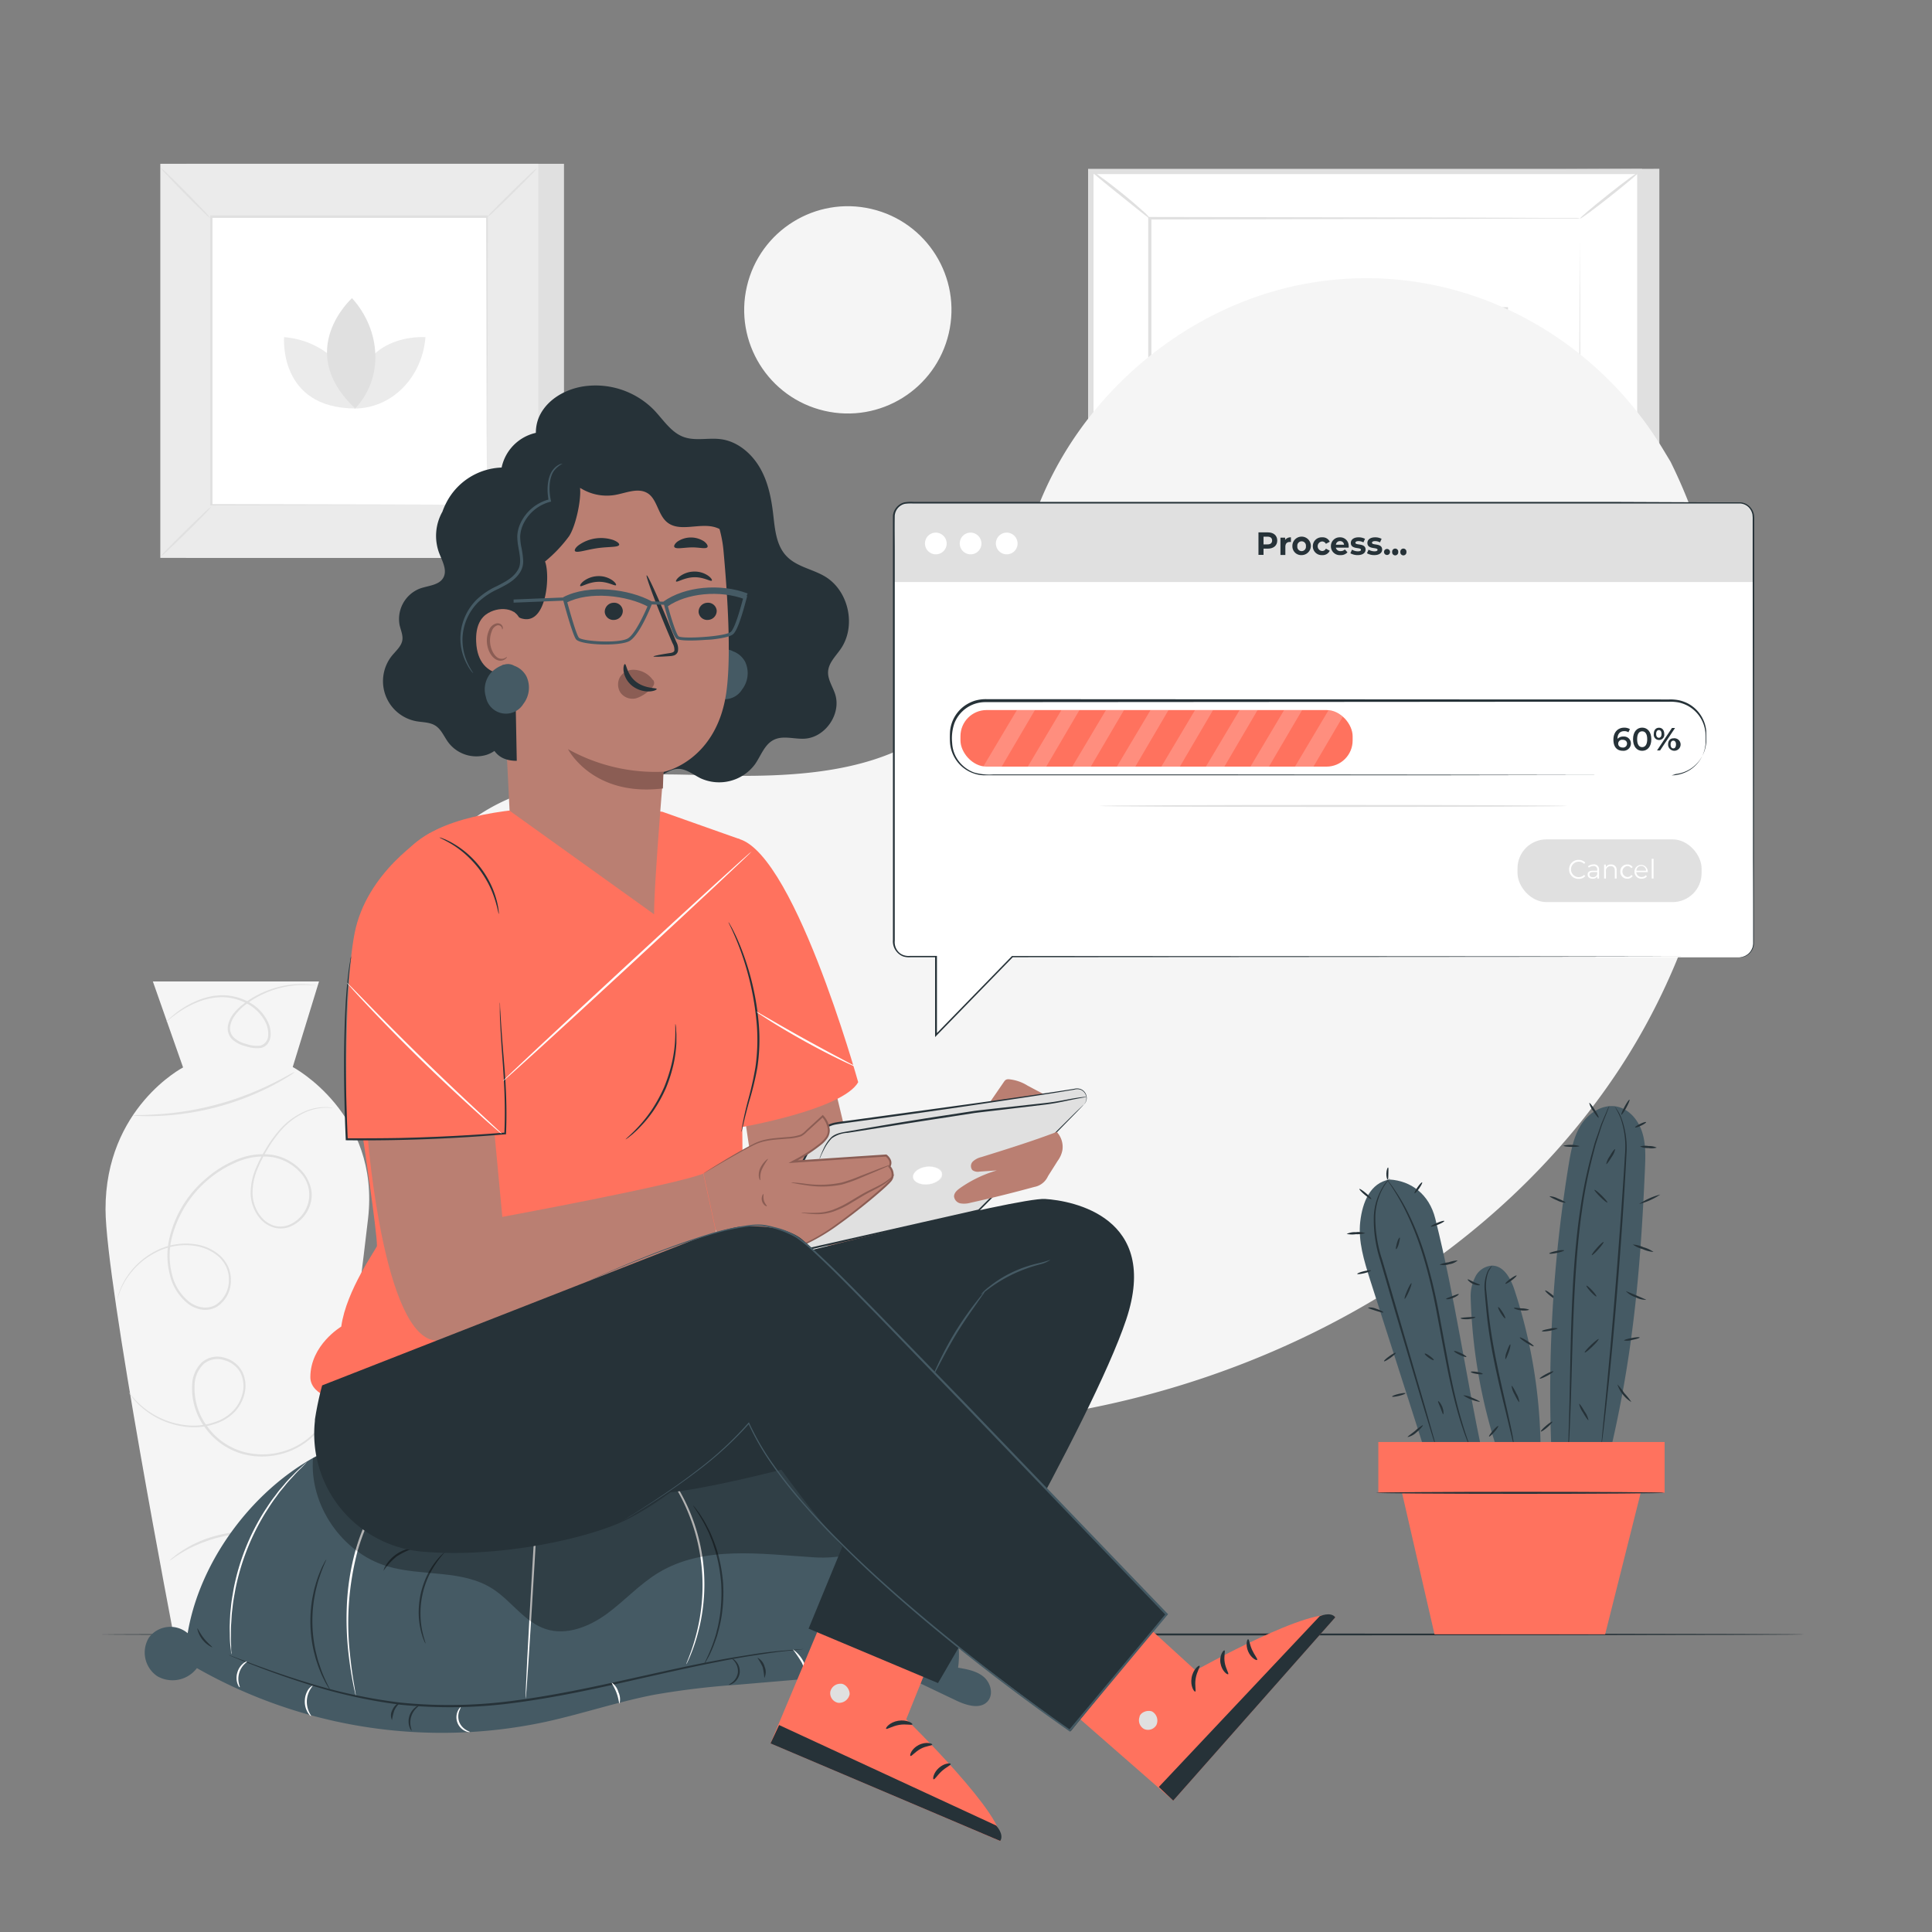 <svg xmlns="http://www.w3.org/2000/svg" viewBox="0 0 500 500"><rect x="0" y="0" width="500" height="500" fill="#808080" stroke="none"/><g id="background-complete"><rect x="48.12" y="42.39" width="97.84" height="101.99" style="fill:#e0e0e0"></rect><rect x="41.49" y="42.39" width="97.84" height="101.99" style="fill:#ebebeb"></rect><rect x="54.64" y="56.1" width="71.53" height="74.57" style="fill:#fff"></rect><path d="M54.64,131.16a13.48,13.48,0,0,1-1.78,2c-1.15,1.2-2.76,2.83-4.56,4.6s-3.45,3.35-4.67,4.48a13.57,13.57,0,0,1-2,1.75,13.62,13.62,0,0,1,1.78-2c1.15-1.2,2.76-2.83,4.57-4.61s3.45-3.36,4.67-4.49A13.16,13.16,0,0,1,54.64,131.16Z" style="fill:#e0e0e0"></path><path d="M126.18,131a14.17,14.17,0,0,1,2,1.79c1.2,1.14,2.83,2.75,4.6,4.55s3.36,3.45,4.49,4.67a12.38,12.38,0,0,1,1.74,2,13.62,13.62,0,0,1-2-1.78c-1.19-1.15-2.83-2.76-4.6-4.56s-3.37-3.46-4.49-4.68A12.62,12.62,0,0,1,126.18,131Z" style="fill:#e0e0e0"></path><path d="M126,56.3a13.27,13.27,0,0,1,1.79-2c1.15-1.2,2.76-2.83,4.56-4.6s3.45-3.36,4.66-4.48a13.57,13.57,0,0,1,2-1.75,12.91,12.91,0,0,1-1.78,2c-1.14,1.2-2.76,2.83-4.56,4.61s-3.46,3.36-4.67,4.49A13.63,13.63,0,0,1,126,56.3Z" style="fill:#e0e0e0"></path><path d="M54.45,56.48a13.27,13.27,0,0,1-2-1.79c-1.2-1.15-2.83-2.75-4.6-4.55s-3.36-3.46-4.48-4.67a13.57,13.57,0,0,1-1.75-2,13.62,13.62,0,0,1,2,1.78c1.2,1.14,2.83,2.76,4.61,4.56s3.36,3.46,4.49,4.67A13.63,13.63,0,0,1,54.45,56.48Z" style="fill:#e0e0e0"></path><path d="M126,130.67s0-.13,0-.36,0-.6,0-1c0-.93,0-2.28,0-4,0-3.53,0-8.67-.06-15.2,0-13-.07-31.67-.12-53.95l.23.23-71.33,0h0l.27-.27c0,27.37,0,53,0,74.57l-.23-.23,51.67.11,14.5.06,3.84,0h1l.34,0H124.7l-3.79,0-14.45.06-51.82.12h-.23v-.23c0-21.6,0-47.2,0-74.57v-.27h.28l71.33,0h.24v.24c0,22.35-.09,41-.11,54.1,0,6.51,0,11.63-.07,15.14,0,1.73,0,3.06,0,4,0,.43,0,.77,0,1S126,130.67,126,130.67Z" style="fill:#e0e0e0"></path><path d="M73.52,87.25S72,105.71,92,105.71C92,95.86,83.86,88.08,73.52,87.25Z" style="fill:#ebebeb"></path><path d="M110.11,87.26s-18.46-1.53-18.46,18.47C101.5,105.73,109.28,97.6,110.11,87.26Z" style="fill:#ebebeb"></path><path d="M91.1,77.16S76,90.7,91.92,105.71C99.32,97.87,98.7,85.58,91.1,77.16Z" style="fill:#e0e0e0"></path><polygon points="429.44 43.68 429.44 142.58 287.39 142.58 282.27 44.37 429.44 43.68" style="fill:#e0e0e0"></polygon><rect x="304.3" y="22.35" width="98" height="142.05" transform="translate(259.93 446.67) rotate(-90)" style="fill:#fff"></rect><path d="M425,143.05H281.6V43.7H425ZM283,141.7h140.7V45.05H283Z" style="fill:#e0e0e0"></path><rect x="297.66" y="56.55" width="111.28" height="73.65" style="fill:#fff"></rect><path d="M408.94,56.55l-.55,0-1.58,0-6.11,0-22.94.09-80.1.16.32-.32c0,22.5,0,47.43,0,73.64h0l-.35-.35,111.28.07-.28.28c.06-22.42.11-40.79.15-53.59,0-6.4.05-11.39.07-14.82,0-1.69,0-3,0-3.89s0-1.35,0-1.35,0,.43,0,1.29,0,2.17,0,3.84c0,3.41,0,8.39.07,14.76,0,12.84.09,31.27.15,53.76v.28h-.28l-111.28.07h-.35v-.35h0c0-26.21,0-51.14,0-73.64v-.33h.32l80.32.15,22.85.09,6.05,0,1.55,0A4.9,4.9,0,0,1,408.94,56.55Z" style="fill:#e0e0e0"></path><path d="M282.27,44.1a11.75,11.75,0,0,1,2.45,1.58c1.45,1,3.43,2.54,5.56,4.25s4,3.32,5.34,4.54a11.54,11.54,0,0,1,2,2.08c-.13.15-3.55-2.67-7.81-6.08S282.15,44.26,282.27,44.1Z" style="fill:#e0e0e0"></path><path d="M424.32,44.37c.12.15-3.22,3-7.47,6.36s-7.79,6-7.91,5.82,3.22-3,7.47-6.37S424.2,44.22,424.32,44.37Z" style="fill:#e0e0e0"></path><path d="M424.21,142.39l-15.84-12.84" style="fill:#fff"></path><path d="M408.37,129.55c.13-.15,3.77,2.6,8.14,6.15s7.82,6.54,7.7,6.69-3.76-2.6-8.14-6.15S408.25,129.7,408.37,129.55Z" style="fill:#e0e0e0"></path><path d="M282.27,142.37c-.12-.15,3.2-3,7.4-6.29s7.71-5.9,7.83-5.75-3.19,3-7.39,6.3S282.39,142.53,282.27,142.37Z" style="fill:#e0e0e0"></path><rect x="342.93" y="56.81" width="24.66" height="70.02" transform="translate(263.44 447.09) rotate(-90)" style="fill:#e0e0e0"></rect><path d="M45.17,424.36S27.35,332,27.31,313c-.06-26.29,20.07-36.75,20.07-36.75L39.56,254h43l-6.8,22.14s22.65,12,19.49,39.27c-5.9,51-15.31,109-15.31,109Z" style="fill:#f5f5f5"></path><path d="M86.19,286.75l-.48,0a12,12,0,0,0-1.4-.06,13.4,13.4,0,0,0-5.22,1.14,18.41,18.41,0,0,0-6.7,5.12,33.12,33.12,0,0,0-3.08,4.33,38.34,38.34,0,0,0-2.7,5.32,15.84,15.84,0,0,0-1.25,6.34,9.9,9.9,0,0,0,2.54,6.34,7,7,0,0,0,3,1.91,6,6,0,0,0,3.66-.1,8.6,8.6,0,0,0,5.15-5.57A8.31,8.31,0,0,0,78,303.77a12.63,12.63,0,0,0-7.38-4.28,16.86,16.86,0,0,0-8.89,1.07A29,29,0,0,0,44.31,321a19.47,19.47,0,0,0,.18,8.7,12.8,12.8,0,0,0,4.24,7,7.21,7.21,0,0,0,3.56,1.63,5.44,5.44,0,0,0,3.67-.72,7.57,7.57,0,0,0,3.28-6.3,7.78,7.78,0,0,0-.69-3.43,8.67,8.67,0,0,0-2-2.7,12,12,0,0,0-5.8-2.7,16.57,16.57,0,0,0-10.84,1.88,19.6,19.6,0,0,0-6.4,5.51,17.88,17.88,0,0,0-2.58,4.7c-.43,1.16-.57,1.8-.61,1.79a12.71,12.71,0,0,1,.49-1.83,17.56,17.56,0,0,1,2.51-4.81,19.57,19.57,0,0,1,6.42-5.67,17,17,0,0,1,11.08-2,12.42,12.42,0,0,1,6,2.77A9.09,9.09,0,0,1,59,327.72a8.24,8.24,0,0,1,.75,3.65,8,8,0,0,1-3.51,6.75,6,6,0,0,1-4,.81,7.75,7.75,0,0,1-3.84-1.74,13.33,13.33,0,0,1-4.45-7.32,19.94,19.94,0,0,1-.2-9A28.64,28.64,0,0,1,53.31,305a28.24,28.24,0,0,1,8.17-5,17.4,17.4,0,0,1,9.22-1.09,13.16,13.16,0,0,1,7.72,4.49,10.16,10.16,0,0,1,2,3.94,7.88,7.88,0,0,1-.11,4.31,9.14,9.14,0,0,1-5.52,5.92,6.48,6.48,0,0,1-4,.09,7.41,7.41,0,0,1-3.27-2.06,10.34,10.34,0,0,1-2.65-6.68,16.31,16.31,0,0,1,1.32-6.51A37.4,37.4,0,0,1,69,297a31.94,31.94,0,0,1,3.15-4.36A18.46,18.46,0,0,1,79,287.57a13.27,13.27,0,0,1,5.31-1.05A8.11,8.11,0,0,1,86.19,286.75Z" style="fill:#e0e0e0"></path><path d="M87.31,356.49a15.75,15.75,0,0,1-.4,4.7A20.4,20.4,0,0,1,85,366.4a20,20,0,0,1-4.51,5.79,18.64,18.64,0,0,1-7.87,4.14,19.2,19.2,0,0,1-10.19-.15,17.84,17.84,0,0,1-9.18-6.47,17.11,17.11,0,0,1-3.52-11.5,8.47,8.47,0,0,1,2.54-5.66,6.17,6.17,0,0,1,5.87-1.16A7.32,7.32,0,0,1,62.71,355a8.33,8.33,0,0,1,.6,5.56,10.37,10.37,0,0,1-2.46,4.71,11.86,11.86,0,0,1-4.13,2.84,17.24,17.24,0,0,1-8.82,1.11,21,21,0,0,1-11.57-5.31,15.47,15.47,0,0,1-3-3.6,2,2,0,0,1,.21.23c.15.19.33.43.56.71a22.22,22.22,0,0,0,2.43,2.48A21.08,21.08,0,0,0,48,368.82a16.83,16.83,0,0,0,8.57-1.15,11.41,11.41,0,0,0,3.93-2.74,9.86,9.86,0,0,0,2.3-4.47,7.73,7.73,0,0,0-.56-5.17A6.79,6.79,0,0,0,58,352a5.54,5.54,0,0,0-5.29,1,7.92,7.92,0,0,0-2.34,5.26,16.59,16.59,0,0,0,3.4,11.08,17.24,17.24,0,0,0,8.85,6.28,18.69,18.69,0,0,0,9.91.2,18.36,18.36,0,0,0,7.71-4,19.53,19.53,0,0,0,4.48-5.62,20.4,20.4,0,0,0,2-5.11,22.8,22.8,0,0,0,.54-3.43c0-.36,0-.66,0-.9A1.61,1.61,0,0,1,87.31,356.49Z" style="fill:#e0e0e0"></path><path d="M79.3,400c-.06.12-1.93-.89-5.19-1.84a25.45,25.45,0,0,0-2.69-.64c-1-.22-2-.33-3.13-.47a37.54,37.54,0,0,0-7.26,0A37.65,37.65,0,0,0,54,398.65c-1.05.39-2.06.73-3,1.16A23.92,23.92,0,0,0,48.51,401c-3,1.64-4.57,3-4.65,2.93a6.38,6.38,0,0,1,1.1-1,12.71,12.71,0,0,1,1.39-1.06,19.58,19.58,0,0,1,1.95-1.25,24.61,24.61,0,0,1,2.48-1.31,29.75,29.75,0,0,1,3-1.22A35.83,35.83,0,0,1,61,396.48a35.62,35.62,0,0,1,7.38,0,30.91,30.91,0,0,1,3.18.54,23.47,23.47,0,0,1,2.71.73,20.33,20.33,0,0,1,2.17.79,13.9,13.9,0,0,1,1.59.72A6.55,6.55,0,0,1,79.3,400Z" style="fill:#e0e0e0"></path><path d="M76.3,277.44a10,10,0,0,1-1.43,1c-.93.62-2.33,1.44-4.09,2.37a70.5,70.5,0,0,1-30,8c-2,.08-3.62.07-4.73,0a8.91,8.91,0,0,1-1.73-.15,10,10,0,0,1,1.73-.09c1.11,0,2.72-.06,4.71-.19a78.15,78.15,0,0,0,29.79-8c1.78-.89,3.2-1.64,4.17-2.19A7.92,7.92,0,0,1,76.3,277.44Z" style="fill:#e0e0e0"></path><path d="M81.71,255c0,.06-1.06-.1-3-.11a25.4,25.4,0,0,0-7.91,1.29,25.85,25.85,0,0,0-5,2.3,23.43,23.43,0,0,0-2.53,1.75A13,13,0,0,0,61,262.52a6.89,6.89,0,0,0-1.42,3,3.4,3.4,0,0,0,1,3.05,7.33,7.33,0,0,0,3.18,1.61,7.93,7.93,0,0,0,3.64.42,2.77,2.77,0,0,0,2-2.61,6.5,6.5,0,0,0-.72-3.46,11,11,0,0,0-4.8-4.82,13.9,13.9,0,0,0-6-1.63,16.61,16.61,0,0,0-5.43.8,25.07,25.07,0,0,0-7.08,3.73c-.77.57-1.34,1-1.73,1.36a2.9,2.9,0,0,1-.62.46,4.32,4.32,0,0,1,.53-.56c.37-.35.92-.84,1.67-1.45a23.68,23.68,0,0,1,7.1-3.95,16.68,16.68,0,0,1,5.57-.9,14.37,14.37,0,0,1,6.28,1.64,11.48,11.48,0,0,1,5.07,5.06,7,7,0,0,1,.79,3.79,4.14,4.14,0,0,1-.67,1.94,3,3,0,0,1-1.75,1.2,8.53,8.53,0,0,1-4-.43A7.77,7.77,0,0,1,60.11,269,4,4,0,0,1,59,265.4a7.37,7.37,0,0,1,1.55-3.23,13.25,13.25,0,0,1,2.43-2.32,23.1,23.1,0,0,1,2.61-1.77,25.11,25.11,0,0,1,5.16-2.27,24.16,24.16,0,0,1,8-1.12,17.2,17.2,0,0,1,2.2.2A2.68,2.68,0,0,1,81.71,255Z" style="fill:#e0e0e0"></path></g><g id="background-simple"><path d="M432.32,119.46l-2.06-3.41c-17.41-28.69-48.89-46-82.07-43.88a86.5,86.5,0,0,0-12.71,1.74c-30.17,6.46-56.43,29.28-67.31,58.5-6.4,17.19-8.19,37-20.34,50.62-15.8,17.75-42.64,18.31-66.23,17.57s-50.45-.1-66.18,17.72c-9.85,11.16-13,27-12.19,42,2.1,39.58,29.68,75,64.76,92.56S244.36,372,282.75,364.3c53.77-10.84,104.91-40.61,135.65-86.59S456.92,169.08,432.32,119.46Z" style="fill:#f5f5f5"></path><circle cx="219.42" cy="80.18" r="26.82" transform="translate(91.49 275.66) rotate(-76.87)" style="fill:#f5f5f5"></circle></g><g id="Floor"><path d="M467,423c0,.14-98.78.26-220.61.26S25.73,423.1,25.73,423s98.76-.26,220.63-.26S467,422.81,467,423Z" style="fill:#263238"></path></g><g id="Plant"><path d="M402.92,336.39c-.09.12-.84-.34-1.68-1s-1.44-1.31-1.35-1.42.84.34,1.68,1S403,336.28,402.92,336.39Z" style="fill:#263238"></path><path d="M425.72,302.32c.14-3.19.23-6.45-.78-9.48s-3.34-5.8-6.46-6.45c-3.56-.74-7.21,1.51-9.2,4.55s-2.69,6.73-3.28,10.32a364.33,364.33,0,0,0-4.46,74.93l14.57,2C422.51,352.08,424.56,329.22,425.72,302.32Z" style="fill:#455a64"></path><path d="M416.46,286.28s0,.08-.07.23-.14.39-.24.66c-.23.62-.56,1.46-1,2.52-.2.55-.47,1.14-.69,1.82s-.45,1.42-.71,2.21-.52,1.64-.81,2.53l-.75,2.89a125.79,125.79,0,0,0-2.82,14.43c-.79,5.48-1.31,11.55-1.71,17.93-.75,12.77-.86,24.36-1.19,32.74-.16,4.19-.3,7.58-.46,9.92-.08,1.14-.14,2-.19,2.7,0,.28,0,.51-.06.7a1.48,1.48,0,0,1,0,.24.68.68,0,0,1,0-.24c0-.19,0-.42,0-.71,0-.66.05-1.56.08-2.7.1-2.34.19-5.73.3-9.92.23-8.38.29-20,1-32.77.4-6.38.94-12.47,1.76-18a120,120,0,0,1,2.93-14.45c.28-1,.54-2,.79-2.89s.59-1.74.86-2.53l.75-2.21c.23-.67.52-1.26.73-1.81l1.07-2.48.29-.64C416.41,286.34,416.45,286.27,416.46,286.28Z" style="fill:#263238"></path><path d="M417.81,286.28a10.56,10.56,0,0,1,1.78,3,22.32,22.32,0,0,1,1.33,9.43c-.39,8-1.11,19.15-2.07,31.4s-2,23.34-2.89,31.34c-.43,4-.8,7.24-1.08,9.48-.13,1.08-.24,1.94-.33,2.57l-.09.67a.79.79,0,0,1-.06.23.75.75,0,0,1,0-.24c0-.18,0-.4.05-.67.06-.63.14-1.5.23-2.58.22-2.29.53-5.52.92-9.49.76-8,1.77-19.1,2.73-31.35s1.74-23.35,2.22-31.37a22.68,22.68,0,0,0-1.15-9.34A18.8,18.8,0,0,0,417.81,286.28Z" style="fill:#263238"></path><path d="M427.92,324a8.24,8.24,0,0,1-2.77-.72,8.16,8.16,0,0,1-2.58-1.2,7.79,7.79,0,0,1,2.76.71A7.93,7.93,0,0,1,427.92,324Z" style="fill:#263238"></path><path d="M429.67,309.15a17.57,17.57,0,0,1-5.47,2.45,17.57,17.57,0,0,1,5.47-2.45Z" style="fill:#263238"></path><path d="M428.76,297a4.79,4.79,0,0,1-2.17.11,4.58,4.58,0,0,1-2.14-.41,4.79,4.79,0,0,1,2.17-.11A4.73,4.73,0,0,1,428.76,297Z" style="fill:#263238"></path><path d="M413.72,289.26c-.12.08-.76-.72-1.42-1.77a5.15,5.15,0,0,1-1-2.06c.12-.08.76.72,1.43,1.78S413.84,289.18,413.72,289.26Z" style="fill:#263238"></path><path d="M408.75,296.59c0,.15-.93.24-2.07.22s-2.06-.16-2.06-.31a8.49,8.49,0,0,1,4.13.09Z" style="fill:#263238"></path><path d="M405.18,311.26a5,5,0,0,1-2.18-.6c-1.15-.46-2-1-2-1.08a5.22,5.22,0,0,1,2.18.6C404.35,310.64,405.24,311.13,405.18,311.26Z" style="fill:#263238"></path><path d="M404.8,323.6c0,.14-.8.43-1.85.65s-1.94.29-2,.15.8-.44,1.85-.66S404.77,323.45,404.8,323.6Z" style="fill:#263238"></path><path d="M403.12,343.77c0,.14-.85.42-2,.62s-2,.25-2.06.1.86-.41,2-.61A4.3,4.3,0,0,1,403.12,343.77Z" style="fill:#263238"></path><path d="M402,354.91c.06.13-.67.65-1.64,1.16s-1.82.83-1.89.71.67-.65,1.64-1.17S401.94,354.78,402,354.91Z" style="fill:#263238"></path><path d="M411.1,367.55c-.12.07-.76-.81-1.43-2a6,6,0,0,1-1-2.24c.13-.07.77.82,1.43,2A5.7,5.7,0,0,1,411.1,367.55Z" style="fill:#263238"></path><path d="M413.73,346.54c.1.11-.62,1-1.6,1.93s-1.85,1.66-2,1.56.62-1,1.6-1.93S413.63,346.44,413.73,346.54Z" style="fill:#263238"></path><path d="M413.15,335.52c-.11.1-.77-.44-1.48-1.21s-1.2-1.47-1.1-1.57.77.45,1.48,1.21S413.25,335.42,413.15,335.52Z" style="fill:#263238"></path><path d="M415,321.44c.11.09-.49.93-1.33,1.87s-1.61,1.62-1.71,1.52.48-.93,1.32-1.87S414.84,321.34,415,321.44Z" style="fill:#263238"></path><path d="M416,311.21c-.11.11-.94-.54-1.86-1.45s-1.59-1.73-1.49-1.83.93.55,1.86,1.46S416.07,311.11,416,311.21Z" style="fill:#263238"></path><path d="M418,297.4a5.14,5.14,0,0,1-.93,2.07c-.64,1.06-1.25,1.87-1.38,1.8a5.25,5.25,0,0,1,.93-2.07C417.22,298.13,417.84,297.32,418,297.4Z" style="fill:#263238"></path><path d="M421.71,284.59c.13.07-.24,1-.82,2.07s-1.15,1.89-1.28,1.83.24-1,.82-2.07S421.59,284.52,421.71,284.59Z" style="fill:#263238"></path><path d="M426,290.41c.07.13-.52.54-1.3.91s-1.46.57-1.53.44.53-.54,1.31-.91S425.91,290.28,426,290.41Z" style="fill:#263238"></path><path d="M426.08,336.39a5.75,5.75,0,0,1-2.85-.69,5.84,5.84,0,0,1-2.48-1.58,145.29,145.29,0,0,1,5.33,2.27Z" style="fill:#263238"></path><path d="M424.34,346.14c0,.14-.86.42-2,.64a4.27,4.27,0,0,1-2.05.13c0-.14.85-.43,2-.64S424.31,346,424.34,346.14Z" style="fill:#263238"></path><path d="M422.2,362.84a8.31,8.31,0,0,1-3.62-4.56,16.36,16.36,0,0,1,1.8,2.28A17.16,17.16,0,0,1,422.2,362.84Z" style="fill:#263238"></path><path d="M398.77,370.47c-.1-.11.5-.77,1.32-1.47s1.57-1.19,1.66-1.08-.5.77-1.32,1.48S398.86,370.58,398.77,370.47Z" style="fill:#263238"></path><path d="M392,334c-.95-3-2.73-6.41-5.84-6.46a5.19,5.19,0,0,0-4.37,2.93,10.82,10.82,0,0,0-1.18,5.36,140.06,140.06,0,0,0,6.68,38.82H398.7A135.08,135.08,0,0,0,392,334Z" style="fill:#455a64"></path><path d="M371.45,315.38c-1.59-6.37-6.33-9.8-11.84-10.12-5,.88-7,5.83-7.58,10.9s1,10.12,2.53,15q7.49,23.43,15,46.85l14.16-1.55C379.22,355.53,376.64,336.14,371.45,315.38Z" style="fill:#455a64"></path><path d="M386.19,327.56a12.86,12.86,0,0,0-1,1.61,10.64,10.64,0,0,0-.53,5c.22,2.17.47,4.77.83,7.63s.88,6,1.52,9.26c1.29,6.53,2.74,12.4,3.66,16.68.47,2.13.82,3.87,1,5.07.09.55.17,1,.24,1.39a2.26,2.26,0,0,1,.05.49,1.9,1.9,0,0,1-.16-.47c-.09-.37-.2-.82-.33-1.37l-1.2-5c-1-4.25-2.52-10.11-3.81-16.66-.64-3.28-1.14-6.43-1.49-9.3-.18-1.44-.3-2.81-.42-4.09s-.24-2.47-.3-3.57a10.35,10.35,0,0,1,.72-5.14A4.57,4.57,0,0,1,386.19,327.56Z" style="fill:#263238"></path><path d="M359.81,304.86a18.66,18.66,0,0,0-1.71,2.29,16.19,16.19,0,0,0-2.16,7.41A34.26,34.26,0,0,0,357.7,326c1.24,4.21,2.6,8.84,4,13.69,2.82,9.7,5.37,18.49,7.24,24.91l2.14,7.56.56,2.07a5,5,0,0,1,.16.73,3.75,3.75,0,0,1-.26-.7c-.17-.52-.38-1.19-.65-2l-2.3-7.52c-1.91-6.41-4.51-15.18-7.39-24.86-1.42-4.86-2.77-9.49-4-13.71a33.9,33.9,0,0,1-1.65-11.55,15.79,15.79,0,0,1,2.35-7.49A8.41,8.41,0,0,1,359.81,304.86Z" style="fill:#263238"></path><path d="M380.61,374.94a3.08,3.08,0,0,1-.32-.68c-.19-.45-.49-1.11-.81-2-.67-1.74-1.54-4.3-2.43-7.52s-1.79-7.09-2.64-11.41-1.72-9.09-2.67-14.09-2.08-9.7-3.35-13.9a76.51,76.51,0,0,0-4.13-10.91,57.41,57.41,0,0,0-3.81-6.88c-.49-.79-.93-1.37-1.2-1.78a3.6,3.6,0,0,1-.39-.64,4.54,4.54,0,0,1,.48.58c.29.39.76.95,1.27,1.73a50.11,50.11,0,0,1,4,6.83,72.89,72.89,0,0,1,4.26,10.93,139,139,0,0,1,3.4,13.94c.94,5,1.82,9.76,2.63,14.09s1.67,8.2,2.52,11.42,1.66,5.79,2.27,7.54c.29.89.56,1.56.72,2A3.89,3.89,0,0,1,380.61,374.94Z" style="fill:#263238"></path><path d="M354.81,328.81c0,.14-.73.45-1.72.69s-1.81.32-1.84.18.74-.45,1.72-.69S354.78,328.67,354.81,328.81Z" style="fill:#263238"></path><path d="M353.31,319.15a7.35,7.35,0,0,1-2.39.26,7.15,7.15,0,0,1-2.4-.07,4.9,4.9,0,0,1,2.38-.45A4.84,4.84,0,0,1,353.31,319.15Z" style="fill:#263238"></path><path d="M354.91,310.32c-.1.11-.86-.39-1.72-1.11s-1.47-1.4-1.38-1.51.86.39,1.72,1.11S355,310.21,354.91,310.32Z" style="fill:#263238"></path><path d="M359.23,302.15c.14,0,.1.72.08,1.56s0,1.52-.17,1.54-.38-.67-.35-1.56S359.09,302.12,359.23,302.15Z" style="fill:#263238"></path><path d="M368.05,306c.12.09-.23.78-.77,1.56s-1.08,1.34-1.2,1.26.23-.78.77-1.56S367.93,305.92,368.05,306Z" style="fill:#263238"></path><path d="M373.78,316c.05.14-.68.56-1.64.95s-1.78.6-1.83.47.68-.56,1.63-.95S373.72,315.82,373.78,316Z" style="fill:#263238"></path><path d="M377.25,326.19a4.23,4.23,0,0,1-2.24,1,4.3,4.3,0,0,1-2.45.08,9.13,9.13,0,0,1,2.33-.59A9.4,9.4,0,0,1,377.25,326.19Z" style="fill:#263238"></path><path d="M361.3,323.28c-.14,0,0-.75.22-1.58s.59-1.46.72-1.42,0,.75-.22,1.58S361.44,323.33,361.3,323.28Z" style="fill:#263238"></path><path d="M363.53,336.13c-.14-.05.15-1,.64-2.12s1-2,1.11-1.92-.15,1-.64,2.12S363.66,336.19,363.53,336.13Z" style="fill:#263238"></path><path d="M358,339.65c-.06.14-.95-.11-2-.45s-2-.65-1.93-.79a3.83,3.83,0,0,1,2.09.3C357.26,339.05,358.08,339.52,358,339.65Z" style="fill:#263238"></path><path d="M361.2,350.13c.08.12-.52.69-1.36,1.29s-1.57,1-1.65.86.52-.69,1.35-1.29S361.11,350,361.2,350.13Z" style="fill:#263238"></path><path d="M363.74,360.58c0,.14-.72.44-1.68.67s-1.76.31-1.79.17.71-.44,1.67-.67S363.71,360.44,363.74,360.58Z" style="fill:#263238"></path><path d="M377.53,334.92c.08.12-.57.63-1.5,1s-1.75.39-1.78.25.71-.4,1.6-.74S377.46,334.79,377.53,334.92Z" style="fill:#263238"></path><path d="M379.5,351.17c-.06.13-.82-.1-1.7-.51s-1.55-.86-1.49-1,.83.1,1.71.51S379.56,351,379.5,351.17Z" style="fill:#263238"></path><path d="M383,362.8a10.44,10.44,0,0,1-4.32-1.69,5.36,5.36,0,0,1,2.26.6C382.11,362.18,383,362.67,383,362.8Z" style="fill:#263238"></path><path d="M364.3,371.91c-.07-.13.85-.75,1.93-1.6a10.37,10.37,0,0,1,2-1.5c.11.1-.57,1-1.69,1.91A4.56,4.56,0,0,1,364.3,371.91Z" style="fill:#263238"></path><path d="M373.49,366c-.14,0-.34-.77-.7-1.67s-.72-1.63-.6-1.71.71.54,1.09,1.52S373.63,366,373.49,366Z" style="fill:#263238"></path><path d="M371.06,352c-.09.12-.68-.17-1.33-.63s-1.11-.94-1-1.06.67.17,1.32.64S371.14,351.89,371.06,352Z" style="fill:#263238"></path><path d="M392.49,330.09c.09.12-.49.69-1.29,1.28s-1.52,1-1.6.85.49-.68,1.29-1.27S392.41,330,392.49,330.09Z" style="fill:#263238"></path><path d="M395.72,338.92c0,.14-.89.33-2,.21s-2-.5-1.92-.63.91,0,2,.11A6,6,0,0,1,395.72,338.92Z" style="fill:#263238"></path><path d="M381.84,340.9c0,.14-.81.44-1.9.51s-1.95-.11-1.94-.25.87-.2,1.91-.27S381.81,340.76,381.84,340.9Z" style="fill:#263238"></path><path d="M383,332.55c0,.14-.86.16-1.79-.27s-1.46-1.08-1.36-1.18.73.33,1.58.71S383.05,332.4,383,332.55Z" style="fill:#263238"></path><path d="M396.92,348.4c-.08.13-.95-.28-1.94-.91s-1.74-1.23-1.66-1.35.94.28,1.93.91S397,348.28,396.92,348.4Z" style="fill:#263238"></path><rect x="356.71" y="373.19" width="74.09" height="13.13" style="fill:#FF725E"></rect><polygon points="362.24 383.72 371.25 422.96 415.41 422.96 425.27 383.72 362.24 383.72" style="fill:#FF725E"></polygon><path d="M430.76,386.34c0,.14-16.71.26-37.32.26s-37.33-.12-37.33-.26,16.71-.26,37.33-.26S430.76,386.19,430.76,386.34Z" style="fill:#263238"></path><path d="M389.56,341.19c-.13.08-.63-.51-1.14-1.32s-.81-1.52-.68-1.59.62.51,1.13,1.32S389.68,341.11,389.56,341.19Z" style="fill:#263238"></path><path d="M389.58,351.76a4.26,4.26,0,0,1,.39-2c.35-1.05.75-1.87.88-1.83s0,.94-.39,2S389.72,351.8,389.58,351.76Z" style="fill:#263238"></path><path d="M393.2,362.85c-.13.06-.68-.83-1.24-2a5.41,5.41,0,0,1-.76-2.21c.13-.06.68.83,1.23,2A5.3,5.3,0,0,1,393.2,362.85Z" style="fill:#263238"></path><path d="M385.37,371.77c-.1-.09.34-.78,1-1.53s1.27-1.29,1.38-1.2-.33.78-1,1.54S385.48,371.86,385.37,371.77Z" style="fill:#263238"></path><path d="M383.73,355.57c0,.14-.74.13-1.59,0s-1.53-.39-1.5-.53.74-.13,1.59,0S383.76,355.43,383.73,355.57Z" style="fill:#263238"></path></g><g id="Character"><path d="M284.72,409.77l24.69,22.54s31.4-17.54,36.17-13.81L303.63,466l-38.32-33.52Z" style="fill:#FF725E"></path><path d="M295,444.13a2.59,2.59,0,0,0,1,3.29,2.49,2.49,0,0,0,3.28-1,2.72,2.72,0,0,0-1.11-3.48c-1.17-.48-3,.17-3.29,1.41" style="fill:#e0e0e0"></path><path d="M303.63,466l-3.73-3.53,41.62-44.18s2.79-1.3,4.06.26Z" style="fill:#263238"></path><path d="M310.44,431.12c.22.21-.7,1.47-1,3.27s.17,3.26-.11,3.39-1.31-1.39-.95-3.56S310.27,430.88,310.44,431.12Z" style="fill:#263238"></path><path d="M316.9,427.13c.27.15-.23,1.5.06,3.15s1.12,2.8.9,3-1.65-.79-2-2.85S316.67,426.94,316.9,427.13Z" style="fill:#263238"></path><path d="M325.35,429.57c-.13.25-1.58-.45-2.32-2.16s-.29-3.25,0-3.18.36,1.34,1,2.74S325.53,429.32,325.35,429.57Z" style="fill:#263238"></path><path d="M254.53,433.93c-1.81-1.5-4.25-1.94-6.58-2.33,1.77-12.62-7-24.14-16.19-33-11.48-11.15-24.74-21-40.12-25.48-13.89-4-28.64-3.31-43.08-2.58l-59.22,3c-20.2,7.07-37.24,28-40.77,49.13a6.93,6.93,0,0,0-10,1.1,7.39,7.39,0,0,0,2.17,10.05,7.91,7.91,0,0,0,10.22-2.11,128.28,128.28,0,0,0,90.17,13.92c9.51-2.07,18.78-5.23,28.34-7.06A207.14,207.14,0,0,1,190.94,436l40.68-3.46,15.9,7.58c2.65,1.26,6.25,2.35,8.15.11C257.19,438.38,256.35,435.44,254.53,433.93Z" style="fill:#455a64"></path><path d="M207.87,426.78a2,2,0,0,1-.38.06l-1.15.14-4.4.46c-1.9.24-4.23.58-6.93,1s-5.76.94-9.13,1.63c-6.75,1.29-14.72,3.12-23.59,5.12s-18.65,4.13-29.07,5.5a125.47,125.47,0,0,1-29.56.49A134.18,134.18,0,0,1,80.06,436c-6.57-2.05-11.78-4-15.36-5.42-1.79-.7-3.17-1.26-4.11-1.65l-1.06-.45a2,2,0,0,1-.35-.17,1.8,1.8,0,0,1,.37.12l1.08.4,4.14,1.56c3.61,1.34,8.83,3.26,15.4,5.25a135.58,135.58,0,0,0,23.55,5,126.2,126.2,0,0,0,29.44-.53c10.38-1.36,20.15-3.49,29-5.44s16.87-3.78,23.63-5c3.38-.67,6.46-1.11,9.15-1.55s5-.67,7-.88l4.41-.37,1.15-.08A1.64,1.64,0,0,1,207.87,426.78Z" style="fill:#263238"></path><path d="M106.51,447.88c-.05,0-.34-.31-.56-1a4.61,4.61,0,0,1,0-2.77,4.68,4.68,0,0,1,1.57-2.28c.57-.44,1-.56,1-.51s-.32.31-.79.78a5.22,5.22,0,0,0-1.45,4.69C106.42,447.45,106.58,447.85,106.51,447.88Z" style="fill:#263238"></path><path d="M101.45,445.17a2.85,2.85,0,0,1,.09-2.62c.61-1.43,1.82-2,1.86-1.85s-.86.8-1.39,2.06A15.31,15.31,0,0,0,101.45,445.17Z" style="fill:#263238"></path><path d="M84.45,403.58c.1,0-.86,1.78-1.84,4.8a25,25,0,0,0-.71,2.49c-.25.9-.41,1.89-.6,2.92a36.37,36.37,0,0,0,.39,13.53c.25,1,.47,2,.77,2.88s.56,1.71.84,2.45c1.17,3,2.22,4.63,2.12,4.69a7.81,7.81,0,0,1-.76-1.17,12.65,12.65,0,0,1-.78-1.43c-.28-.57-.63-1.21-.92-2a24.41,24.41,0,0,1-.91-2.45c-.33-.89-.56-1.87-.83-2.9a34.71,34.71,0,0,1-.39-13.72c.21-1,.38-2,.65-2.94s.51-1.75.78-2.51.55-1.42.79-2a12.8,12.8,0,0,1,.71-1.47A6.61,6.61,0,0,1,84.45,403.58Z" style="fill:#263238"></path><path d="M107.19,400.68a17.37,17.37,0,0,0-4.54,2.14,17.38,17.38,0,0,0-3.39,3.69,3.39,3.39,0,0,1,.59-1.4,9.57,9.57,0,0,1,5.82-4.28A3.3,3.3,0,0,1,107.19,400.68Z" style="fill:#263238"></path><path d="M110.12,425.34a3.91,3.91,0,0,1-.44-.91,7.83,7.83,0,0,1-.4-1.12,14.61,14.61,0,0,1-.42-1.52,20.74,20.74,0,0,1-.5-4.07,23.43,23.43,0,0,1,.46-5,23.83,23.83,0,0,1,1.59-4.77,20.69,20.69,0,0,1,2.1-3.52,14,14,0,0,1,1-1.22,8.79,8.79,0,0,1,.82-.86c.47-.45.74-.69.77-.66s-1,1.06-2.28,2.95a22.78,22.78,0,0,0-2,3.51,23,23,0,0,0-2,9.57,22.84,22.84,0,0,0,.38,4C109.66,424,110.22,425.3,110.12,425.34Z" style="fill:#263238"></path><path d="M51.05,421.43c.14-.05.68,1.26,1.75,2.6s2.22,2.18,2.13,2.31a6.89,6.89,0,0,1-3.88-4.91Z" style="fill:#263238"></path><path d="M188.63,436c0-.08.42-.24,1-.72a3.87,3.87,0,0,0,1.33-2.39,3.94,3.94,0,0,0-.68-2.65c-.41-.61-.81-.88-.76-.95s.51.12,1,.72a3.83,3.83,0,0,1,.91,2.94,3.78,3.78,0,0,1-1.63,2.62C189.15,436,188.64,436.07,188.63,436Z" style="fill:#263238"></path><path d="M197.8,434.27a15.32,15.32,0,0,0-.42-2.82A15.1,15.1,0,0,0,196,429a3.55,3.55,0,0,1,1.88,2.33A3.46,3.46,0,0,1,197.8,434.27Z" style="fill:#263238"></path><path d="M179.4,389.63a10.42,10.42,0,0,1,1.08,1.34,14.58,14.58,0,0,1,1.14,1.66,22.21,22.21,0,0,1,1.34,2.31c.23.44.47.9.71,1.38s.44,1,.67,1.55a36.32,36.32,0,0,1,1.27,3.5,41.61,41.61,0,0,1,1.53,8.39,41.09,41.09,0,0,1-.39,8.51,34.83,34.83,0,0,1-.78,3.65c-.16.56-.28,1.11-.45,1.62s-.35,1-.52,1.47a25.47,25.47,0,0,1-1,2.47,14.91,14.91,0,0,1-.91,1.8,9.53,9.53,0,0,1-.89,1.47c-.11-.06,1.19-2.15,2.47-5.86q.24-.7.48-1.47c.17-.51.28-1.06.42-1.61.32-1.11.5-2.33.73-3.61a43.22,43.22,0,0,0,.34-8.41,42.28,42.28,0,0,0-1.47-8.28c-.4-1.23-.74-2.42-1.21-3.48-.22-.53-.4-1.06-.63-1.54l-.67-1.38C180.86,391.6,179.29,389.7,179.4,389.63Z" style="fill:#263238"></path><path d="M63.93,430c0,.08-.32.31-.78.79a5.4,5.4,0,0,0-1.36,4.77c.14.65.33,1,.25,1.08s-.36-.3-.61-1a4.68,4.68,0,0,1,0-2.8,4.61,4.61,0,0,1,1.51-2.34C63.47,430.05,63.91,429.94,63.93,430Z" style="fill:#fff"></path><path d="M79.4,378.39s-.12.16-.37.43L77.88,380c-.51.48-1.12,1.08-1.78,1.82s-1.47,1.54-2.24,2.52c-.39.49-.81,1-1.24,1.51s-.83,1.12-1.27,1.71c-.89,1.16-1.72,2.5-2.61,3.88a60.19,60.19,0,0,0-7.82,19.87c-.29,1.63-.59,3.17-.73,4.63-.08.73-.19,1.43-.23,2.11s-.08,1.33-.12,2c-.11,1.24-.07,2.37-.08,3.36a24.74,24.74,0,0,0,.06,2.55c0,.65,0,1.18.07,1.61a3.2,3.2,0,0,1,0,.57,2.33,2.33,0,0,1-.1-.56c0-.42-.1-1-.16-1.61a22.16,22.16,0,0,1-.15-2.55c0-1-.08-2.13,0-3.39,0-.63.06-1.29.09-2s.13-1.39.2-2.13c.12-1.48.41-3,.69-4.67a58.47,58.47,0,0,1,7.88-20c.91-1.39,1.76-2.73,2.68-3.89.45-.58.85-1.17,1.29-1.7l1.29-1.5c.79-1,1.61-1.76,2.3-2.48a23.75,23.75,0,0,1,1.85-1.77L79,378.74A2.91,2.91,0,0,1,79.4,378.39Z" style="fill:#fff"></path><path d="M115.13,372.49a5.36,5.36,0,0,1-.66.4c-.43.26-1.11.57-1.91,1.09a40,40,0,0,0-6.46,4.85A45.44,45.44,0,0,0,98.49,388a52.44,52.44,0,0,0-5.94,13.37,72.77,72.77,0,0,0-2,26.49c.33,3.41.75,6.15,1.07,8l.36,2.18a4.25,4.25,0,0,1,.1.76,3.67,3.67,0,0,1-.2-.74c-.11-.5-.29-1.22-.46-2.16-.38-1.89-.85-4.63-1.23-8a79.27,79.27,0,0,1-.44-12.06,63.71,63.71,0,0,1,2.26-14.61,51.24,51.24,0,0,1,6-13.48,44,44,0,0,1,7.78-9.23,36.4,36.4,0,0,1,6.6-4.76c.82-.49,1.52-.77,2-1A4.28,4.28,0,0,1,115.13,372.49Z" style="fill:#fff"></path><path d="M80.89,436.27c.06.06-.28.41-.66,1.06a6.31,6.31,0,0,0-.82,2.78,6.46,6.46,0,0,0,.53,2.86c.31.68.62,1.06.55,1.12s-.45-.26-.87-.95a5.46,5.46,0,0,1-.73-3.05,5.54,5.54,0,0,1,1-3C80.42,436.48,80.86,436.23,80.89,436.27Z" style="fill:#fff"></path><path d="M121.6,448.24c0,.06-.5.08-1.21-.25a3.93,3.93,0,0,1-1.91-5.2c.33-.72.72-1,.77-1a11.45,11.45,0,0,1-.43,1.11,4.3,4.3,0,0,0,0,2.68,4.24,4.24,0,0,0,1.72,2.07C121.17,448.05,121.62,448.16,121.6,448.24Z" style="fill:#fff"></path><path d="M140.1,370.23c.14,0-.65,15.56-1.78,34.74s-2.15,34.71-2.29,34.71.65-15.56,1.77-34.74S140,370.22,140.1,370.23Z" style="fill:#fff"></path><path d="M160.33,440.88c-.15,0-.22-1.31-.78-2.79s-1.34-2.53-1.22-2.62a4.44,4.44,0,0,1,1.71,2.44A4.37,4.37,0,0,1,160.33,440.88Z" style="fill:#fff"></path><path d="M164.09,372.09s.2.12.54.39.84.65,1.44,1.21a45.27,45.27,0,0,1,4.83,5,48.72,48.72,0,0,1,9.94,43.13,46.31,46.31,0,0,1-2.16,6.6c-.3.76-.59,1.33-.77,1.72a2.83,2.83,0,0,1-.31.58,3.3,3.3,0,0,1,.21-.62c.15-.41.41-1,.68-1.75a51.81,51.81,0,0,0,2-6.61,49.66,49.66,0,0,0-9.86-42.81,52.78,52.78,0,0,0-4.68-5.07c-.58-.58-1.07-1-1.38-1.28A3.94,3.94,0,0,1,164.09,372.09Z" style="fill:#fff"></path><path d="M209,434.32a38,38,0,0,0-1.48-4,36.11,36.11,0,0,0-2.37-3.51,9.19,9.19,0,0,1,3.85,7.48Z" style="fill:#fff"></path><path d="M229,422s.59.23,1.25,1a7.1,7.1,0,0,1,1.24,7.24c-.38.91-.81,1.36-.86,1.32s.24-.55.51-1.44a7.83,7.83,0,0,0,.22-3.58,8,8,0,0,0-1.39-3.31C229.43,422.48,229,422.1,229,422Z" style="fill:#fff"></path><path d="M216.41,386.5a6.75,6.75,0,0,1,.52,1.32c.32.86.71,2.12,1.14,3.7a69.47,69.47,0,0,1,2,25.35c-.18,1.63-.37,2.94-.54,3.83a6.75,6.75,0,0,1-.32,1.39,8.56,8.56,0,0,1,.11-1.41c.12-.91.25-2.22.39-3.84a79.55,79.55,0,0,0-2-25.23c-.38-1.58-.72-2.85-1-3.73A8.58,8.58,0,0,1,216.41,386.5Z" style="fill:#fff"></path><g style="opacity:0.3"><path d="M219.15,382.15C181.09,355.93,121.6,357,81,377.39c-.92,12.18,7.49,24.44,19.19,27.95,9,2.69,19.36.77,27.25,5.81,4.91,3.13,8.29,8.67,13.83,10.46,5.38,1.74,11.28-.64,15.85-4s8.42-7.65,13.27-10.58c11.71-7.11,26.51-4.87,40.19-4,6.7.44,15.35-.9,16.87-7.45C228.7,390.14,223.77,385.33,219.15,382.15Z"></path></g><path d="M216.13,281.8l6,25L234,318.38l-19.36,4s-13.69-1.62-16.16-5-6-30.27-6-30.27Z" style="fill:#ba7f72"></path><path d="M171.41,210.08l20.08,7.11.78,95s-28.64,25-30.37,24.78-71.14,21.78-73,25.86c0,0-8.58-1.32-8.58-6.41,0-8.36,8-13.1,8-13.1,1.26-9.39,9.24-20.33,9.24-20.88,0-3.9-3.68-28.38-3.68-28.38s-.38-61.39,11.89-74.33C121,203.63,171.41,210.08,171.41,210.08Z" style="fill:#FF725E"></path><path d="M222.1,280.08s-17.41-62.65-32.22-63.18l1.63,74.88S218,287.22,222.1,280.08Z" style="fill:#FF725E"></path><path d="M256,285.53l3.83-5.57a1.69,1.69,0,0,1,.44-.48,1.37,1.37,0,0,1,.8-.17A11,11,0,0,1,266,281l4.07,2.15a1,1,0,0,1,.32.22.8.8,0,0,1-.19,1.11,2.26,2.26,0,0,1-1.18.37c-4.08.51-8.19.85-12.3,1-.27,0-.62,0-.7-.29" style="fill:#ba7f72"></path><path d="M280.55,285.83l-27.22,27.41-58.82,13.39L210.68,295a8.06,8.06,0,0,1,6.09-4.34c11.94-1.61,46.35-6.29,61.65-8.83A2.39,2.39,0,0,1,280.55,285.83Z" style="fill:#e0e0e0"></path><path d="M280.55,285.83s.12-.14.3-.45a2.23,2.23,0,0,0,.27-1.51A2.36,2.36,0,0,0,279.6,282a2.77,2.77,0,0,0-1.59,0l-1.86.31c-5.26.88-12.88,2-22.3,3.41s-20.65,3-33.13,4.66c-1.54.23-3.17.39-4.7.69a7.69,7.69,0,0,0-4,2.4,8.44,8.44,0,0,0-1.32,2l-1.14,2.23-2.31,4.53c-3.12,6.1-6.35,12.42-9.65,18.89l-2.87,5.6-.29-.37,58.83-13.33-.1.05,19.95-20c2.36-2.35,4.2-4.18,5.48-5.44L280,286.3c.33-.32.51-.47.51-.47s-.15.18-.46.51l-1.4,1.45-5.4,5.52-19.82,20.07,0,0-.06,0-58.8,13.44L194,327l.25-.5c.94-1.84,1.9-3.71,2.86-5.6L206.8,302c.78-1.52,1.56-3,2.32-4.53l1.15-2.23a8.94,8.94,0,0,1,1.38-2.13,8.28,8.28,0,0,1,4.26-2.55c1.63-.31,3.18-.45,4.75-.68l33.14-4.55c9.43-1.33,17.05-2.43,22.31-3.25l1.87-.29a2.87,2.87,0,0,1,1.67.05,2.46,2.46,0,0,1,1.57,2,2.23,2.23,0,0,1-.33,1.55A1.81,1.81,0,0,1,280.55,285.83Z" style="fill:#263238"></path><path d="M236.31,304.71c.17,1.24,2,2,4,1.76s3.6-1.5,3.44-2.74-2-2-4-1.76S236.15,303.46,236.31,304.71Z" style="fill:#fff"></path><path d="M239.55,306.55c-1.73,0-3.12-.75-3.26-1.84h0a2,2,0,0,1,.89-1.76,5.3,5.3,0,0,1,2.57-1,5.21,5.21,0,0,1,2.74.32,1.74,1.74,0,0,1,.43,3.22,5.3,5.3,0,0,1-2.57,1A5.49,5.49,0,0,1,239.55,306.55Zm1-4.61a7.34,7.34,0,0,0-.81.05,5.19,5.19,0,0,0-2.54,1,1.91,1.91,0,0,0-.88,1.71h0c.16,1.23,2,2,4,1.74a5.17,5.17,0,0,0,2.55-1,1.7,1.7,0,0,0-.42-3.14A4.73,4.73,0,0,0,240.57,301.94Z" style="fill:#fff"></path><path d="M212.09,299.93a2.91,2.91,0,0,1,.22-.71c.18-.46.45-1.13.86-2a10.84,10.84,0,0,1,1.9-2.83c1-1,2.6-1.3,4.21-1.57,6.54-1.12,15.57-2.69,25.59-4.2l7.3-1.12c2.37-.3,4.66-.53,6.84-.78l11.59-1.27c3.28-.37,5.9-1,7.74-1.27.91-.15,1.63-.24,2.12-.29a4.11,4.11,0,0,1,.74,0,4.17,4.17,0,0,1-.73.14c-.48.08-1.19.21-2.1.39-1.82.33-4.42,1-7.73,1.43l-11.57,1.38c-2.18.26-4.46.51-6.83.81l-7.3,1.14c-10,1.51-19,3-25.6,4a7.63,7.63,0,0,0-4.08,1.42,11.21,11.21,0,0,0-1.91,2.71c-.44.82-.74,1.47-.94,1.92A4.45,4.45,0,0,1,212.09,299.93Z" style="fill:#263238"></path><path d="M182.08,303.73s10.84-6.71,14.34-8.11,10-.7,11.5-2.1l5-4.63s2.8,2.94,1,5.61-8.69,6.16-8.69,6.16l24.11-1.6s1.82,1.32.84,2.86c0,0,1.7,1.83.29,3.65s-18.55,16.35-23.93,16.79-20.95-2.42-20.95-2.42Z" style="fill:#ba7f72"></path><path d="M128,293.55,130,314.93s44.52-8.22,52-11.2l3.53,16.21s-59.32,27.87-72.73,27S95.23,295,95.23,295Z" style="fill:#ba7f72"></path><path d="M204.69,306a38.86,38.86,0,0,1,3.88.37,27.57,27.57,0,0,0,9.27-.33,39.58,39.58,0,0,0,4.84-1.71l3.95-1.53c1.12-.43,2-.77,2.67-1a4.74,4.74,0,0,1,1-.3,3.76,3.76,0,0,1-.93.49c-.61.28-1.51.67-2.62,1.14l-3.9,1.64a37.5,37.5,0,0,1-4.9,1.77,25.24,25.24,0,0,1-9.44.18c-1.19-.16-2.15-.33-2.81-.47A3.52,3.52,0,0,1,204.69,306Z" style="fill:#8b5d54"></path><path d="M207.38,313.86c0-.1,1.51.08,3.92,0a13.29,13.29,0,0,0,4.13-.73,26.44,26.44,0,0,0,4.64-2.28c1.59-.94,3.1-1.89,4.55-2.62s2.75-1.33,3.79-1.94a14.13,14.13,0,0,0,3.05-2.41,2.72,2.72,0,0,1-.61.88,11,11,0,0,1-2.25,1.84c-1,.67-2.35,1.31-3.76,2.05s-2.9,1.7-4.51,2.65a23.87,23.87,0,0,1-4.75,2.28,12.62,12.62,0,0,1-4.27.65,22.61,22.61,0,0,1-2.89-.22A4.38,4.38,0,0,1,207.38,313.86Z" style="fill:#8b5d54"></path><path d="M196.76,305.44c-.06,0-.28-.28-.37-.87a4.24,4.24,0,0,1,.35-2.24,6.59,6.59,0,0,1,1.28-1.84c.39-.4.68-.61.73-.56s-.84,1.14-1.53,2.62a5.11,5.11,0,0,0-.46,2C196.75,305.08,196.83,305.42,196.76,305.44Z" style="fill:#8b5d54"></path><path d="M198.45,312.16c0,.06-.26,0-.53-.21a2.27,2.27,0,0,1-.66-2.5c.13-.32.3-.47.35-.44s-.15.8.09,1.66S198.52,312,198.45,312.16Z" style="fill:#8b5d54"></path><path d="M185.61,319.94l.27,0,.79.12,3,.47c2.66.39,6.51,1,11.36,1.46,1.21.09,2.49.2,3.81.21.34,0,.67,0,1,0a3.74,3.74,0,0,0,1-.1,9.24,9.24,0,0,0,2-.64,50.33,50.33,0,0,0,7.87-4.83c2.66-1.92,5.4-4.05,8.18-6.36,1.38-1.17,2.8-2.36,4.17-3.63.65-.67,1.45-1.25,1.64-2.1a2.8,2.8,0,0,0-.71-2.44l-.13-.15.1-.16a1.44,1.44,0,0,0,.15-1.32,2.9,2.9,0,0,0-.92-1.2l.16.05-9.1.6-15,1-1.18.08,1-.56a41,41,0,0,0,7.29-4.68,8,8,0,0,0,1.37-1.48,3.1,3.1,0,0,0,.52-1.81,5.74,5.74,0,0,0-1.52-3.41h.32l-2.85,2.6-1.38,1.25a5.69,5.69,0,0,1-1.48,1.15,13,13,0,0,1-3.5.62c-1.13.1-2.23.17-3.29.27a21.54,21.54,0,0,0-3,.49,13.17,13.17,0,0,0-2.65,1c-1.65.83-3.14,1.66-4.48,2.41-2.67,1.51-4.76,2.74-6.18,3.58l-1.63.95-.42.24-.15.07s0,0,.13-.11l.4-.26,1.59-1c1.41-.87,3.47-2.14,6.13-3.69,1.33-.77,2.81-1.61,4.46-2.46a13.12,13.12,0,0,1,2.71-1.09,20.2,20.2,0,0,1,3.08-.52c1.07-.12,2.17-.19,3.3-.29a12.78,12.78,0,0,0,3.36-.62,5.13,5.13,0,0,0,1.36-1.08l1.37-1.26,2.84-2.61.17-.16.15.17a6.16,6.16,0,0,1,1.66,3.72,3.62,3.62,0,0,1-.59,2.08,8.12,8.12,0,0,1-1.45,1.59,40.92,40.92,0,0,1-7.38,4.76l-.13-.48,15-1,9.1-.6h.1l.07.05a3.42,3.42,0,0,1,1.11,1.44,2,2,0,0,1-.21,1.77l0-.31a3.29,3.29,0,0,1,.84,2.91,2.92,2.92,0,0,1-.78,1.33c-.33.37-.68.67-1,1-1.39,1.29-2.81,2.48-4.2,3.64-2.8,2.31-5.55,4.44-8.23,6.35a50.45,50.45,0,0,1-8,4.83,8.92,8.92,0,0,1-2.07.66,4.67,4.67,0,0,1-1,.1c-.34,0-.68,0-1,0-1.35,0-2.62-.13-3.84-.24-4.86-.5-8.71-1.17-11.36-1.61l-3-.56-.78-.16Z" style="fill:#8b5d54"></path><path d="M273.51,292.93c-6.05,2.32-13.48,4.64-19.53,6.52a4.84,4.84,0,0,0-2.19,1.13,1.66,1.66,0,0,0-.14,2.24,2.42,2.42,0,0,0,1.89.39l4.45-.31a32.35,32.35,0,0,0-9.51,4.56c-.77.54-1.59,1.26-1.57,2.2a2.06,2.06,0,0,0,1.69,1.78,6,6,0,0,0,2.61-.18q8.25-1.83,16.42-4.07a4.85,4.85,0,0,0,3.59-2.8l2.53-4a6.67,6.67,0,0,0,1.21-2.79,5.69,5.69,0,0,0-1.45-4.63" style="fill:#ba7f72"></path><path d="M129.72,260.31l-18-43.41-.41-1.32c-1.58.95-16.5,10.24-19.55,26s-2,53.28-2,53.28l40.3-1.3Z" style="fill:#FF725E"></path><path d="M90.85,247.5a1.08,1.08,0,0,1,0,.24c0,.18,0,.4-.08.68-.07.6-.21,1.49-.33,2.64-.24,2.31-.55,5.67-.72,9.9-.35,8.44-.34,20.31.28,33.88l-.25-.24c4.39,0,9,0,13.79-.09,9.83-.22,19.12-.75,27.2-1.4l-.22.22c.47-10.08-.51-18.55-.84-24.51-.19-3-.29-5.33-.33-6.94,0-.78,0-1.39,0-1.84a4.27,4.27,0,0,1,0-.63,5.05,5.05,0,0,1,.06.63q0,.68.09,1.83c.09,1.61.23,4,.46,6.93.4,5.94,1.45,14.42,1,24.55v.21h-.2c-8.09.69-17.38,1.24-27.23,1.46-4.77.11-9.41.13-13.81.08h-.24v-.24c-.6-13.6-.53-25.47-.09-33.93.21-4.23.57-7.59.86-9.9.15-1.15.32-2,.42-2.63,0-.28.09-.5.12-.68A.79.79,0,0,1,90.85,247.5Z" style="fill:#263238"></path><path d="M113.74,216.73a4.06,4.06,0,0,1,1,.32,9.61,9.61,0,0,1,1.12.49,14.31,14.31,0,0,1,1.42.75,23.94,23.94,0,0,1,3.44,2.42,24.82,24.82,0,0,1,6.27,8.11,23.63,23.63,0,0,1,1.47,3.94,15.75,15.75,0,0,1,.37,1.57,8.33,8.33,0,0,1,.19,1.2,4.28,4.28,0,0,1,.07,1c-.1,0-.28-1.46-1-3.71a26.52,26.52,0,0,0-1.55-3.83,29.12,29.12,0,0,0-2.69-4.27,28,28,0,0,0-3.46-3.68,25,25,0,0,0-3.32-2.47C115.07,217.36,113.7,216.82,113.74,216.73Z" style="fill:#263238"></path><path d="M188.53,238.64s.13.15.31.48.47.8.79,1.43a53.78,53.78,0,0,1,2.43,5.5,69.83,69.83,0,0,1,4.34,19.32A48.67,48.67,0,0,1,196,276.3,76.62,76.62,0,0,1,193.9,285c-.68,2.44-1.18,4.43-1.49,5.81l-.37,1.59a2.54,2.54,0,0,1-.16.55,2,2,0,0,1,.06-.57c.06-.37.13-.92.27-1.61.25-1.4.7-3.41,1.34-5.86a86.76,86.76,0,0,0,1.95-8.66,50.27,50.27,0,0,0,.38-10.82,73.92,73.92,0,0,0-4.16-19.23c-.86-2.38-1.68-4.26-2.27-5.54-.28-.6-.52-1.09-.7-1.47A2.77,2.77,0,0,1,188.53,238.64Z" style="fill:#263238"></path><path d="M174.8,265a6.31,6.31,0,0,1,.17,1.32c0,.43.08.95.08,1.57s0,1.31,0,2.07a32.85,32.85,0,0,1-.72,5.37,38.37,38.37,0,0,1-2,6.31,37.22,37.22,0,0,1-3.21,5.8,32.58,32.58,0,0,1-3.43,4.19,19.74,19.74,0,0,1-1.49,1.45,14.08,14.08,0,0,1-1.19,1,6.46,6.46,0,0,1-1.09.78c-.07-.08,1.45-1.24,3.5-3.49a36.25,36.25,0,0,0,3.3-4.21,40,40,0,0,0,3.13-5.74,40.53,40.53,0,0,0,2-6.21,35.34,35.34,0,0,0,.82-5.28C174.88,266.93,174.69,265,174.8,265Z" style="fill:#263238"></path><path d="M129.84,293.44s-.17-.1-.46-.34l-1.25-1.05c-1.08-.92-2.62-2.27-4.51-4-3.77-3.39-8.92-8.15-14.46-13.55s-10.42-10.43-13.9-14.12c-1.74-1.85-3.13-3.35-4.08-4.41l-1.08-1.22a2.64,2.64,0,0,1-.35-.45,2.78,2.78,0,0,1,.43.38l1.15,1.15,4.2,4.3c3.54,3.62,8.46,8.6,14,14s10.63,10.19,14.34,13.64l4.4,4.09,1.18,1.12A2.92,2.92,0,0,1,129.84,293.44Z" style="fill:#fff"></path><path d="M194.52,220.36c.1.1-14.25,13.51-32,29.93S130.19,280,130.09,279.84s14.24-13.5,32-29.93S194.43,220.25,194.52,220.36Z" style="fill:#fff"></path><path d="M221.32,276a5.41,5.41,0,0,1-1.07-.42c-.68-.3-1.65-.75-2.84-1.33-2.39-1.15-5.65-2.82-9.18-4.78s-6.68-3.84-8.92-5.25c-1.12-.71-2-1.29-2.64-1.71a4.62,4.62,0,0,1-.92-.69,5.34,5.34,0,0,1,1,.52l2.72,1.56c2.29,1.33,5.45,3.15,9,5.11s6.76,3.68,9.09,4.91l2.77,1.48A4.42,4.42,0,0,1,221.32,276Z" style="fill:#fff"></path><path d="M142.5,119.61c-3.89-2.47-4.83-8.19-2.72-12.28s6.57-6.58,11.12-7.32a21.21,21.21,0,0,1,18.26,6c2.5,2.59,4.54,6,7.94,7.14,3,1,6.3.1,9.44.51,4.2.54,7.81,3.53,10,7.19s3.05,7.91,3.55,12.13c.45,3.87.75,8.11,3.44,10.93s6.75,3.34,10,5.3c6.13,3.68,8.11,12.81,4.07,18.7-1.29,1.88-3.14,3.6-3.29,5.88-.13,2.07,1.21,3.92,1.84,5.9,1.61,5.11-2.57,11.17-7.91,11.48-2.7.16-5.59-.9-8,.31s-3.3,4.1-4.84,6.3a11.55,11.55,0,0,1-14.09,3.64c-2-1-3.86-2.58-6.07-2.43s-3.93,2-6.1,2.44c-2.83.55-5.53-1.54-7.21-3.88s-2.86-5.11-5-7c-2.83-2.51-6.8-3.13-10.38-4.37a29.25,29.25,0,0,1-16.52-41" style="fill:#263238"></path><path d="M183.62,170.44a8,8,0,0,1,3.16-2.08h-.24a5.24,5.24,0,0,1,.67-.12,3.16,3.16,0,0,1,2.47.31h0a5.78,5.78,0,0,1,3.19,2.78,6.9,6.9,0,0,1-.82,7.11,5.27,5.27,0,0,1-9.68-1.81A6.55,6.55,0,0,1,183.62,170.44Z" style="fill:#455a64"></path><path d="M187.23,142.41c-1-10.95-8.65-24.21-19.56-22.75l-33.9,9.6A6.45,6.45,0,0,0,128.2,136l3.68,73.81,37.41,26.81c-.11-6.65,2.41-36.91,2.41-36.85s14-2.72,16.34-21.1C189.23,169.48,188.35,154.58,187.23,142.41Z" style="fill:#ba7f72"></path><path d="M185.48,158a2.34,2.34,0,0,1-2.2,2.43,2.24,2.24,0,0,1-2.48-2,2.34,2.34,0,0,1,2.2-2.43A2.24,2.24,0,0,1,185.48,158Z" style="fill:#263238"></path><path d="M184.22,150.26c-.29.32-2.1-.95-4.62-.87s-4.34,1.39-4.63,1.09c-.13-.13.15-.69.94-1.3a6.39,6.39,0,0,1,3.68-1.26,6.2,6.2,0,0,1,3.69,1.08C184.08,149.57,184.36,150.12,184.22,150.26Z" style="fill:#263238"></path><path d="M161.18,158a2.34,2.34,0,0,1-2.19,2.43,2.24,2.24,0,0,1-2.48-2,2.34,2.34,0,0,1,2.19-2.43A2.24,2.24,0,0,1,161.18,158Z" style="fill:#263238"></path><path d="M159.42,151.44c-.29.31-2.1-.95-4.63-.87s-4.34,1.39-4.62,1.09c-.14-.14.14-.7.93-1.31a6.53,6.53,0,0,1,3.69-1.25,6.16,6.16,0,0,1,3.69,1.08C159.27,150.75,159.55,151.3,159.42,151.44Z" style="fill:#263238"></path><path d="M169.11,169.9c0-.14,1.54-.46,4.08-.86.64-.08,1.25-.23,1.34-.67a3.29,3.29,0,0,0-.48-1.9q-1-2.31-2.05-4.85c-2.84-6.92-4.92-12.61-4.64-12.72s2.81,5.4,5.66,12.31c.68,1.71,1.34,3.33,2,4.89a3.7,3.7,0,0,1,.41,2.52,1.59,1.59,0,0,1-1,1,4.46,4.46,0,0,1-1.1.19C170.71,170,169.12,170,169.11,169.9Z" style="fill:#263238"></path><path d="M171.7,199.72A46.46,46.46,0,0,1,147,193.88s6.3,12.4,24.56,10.17Z" style="fill:#8b5d54"></path><path d="M168.91,175.91a6.26,6.26,0,0,0-5.2-2.57,4.07,4.07,0,0,0-3.27,1.91,3.91,3.91,0,0,0,.18,4.07,3.86,3.86,0,0,0,4.14,1.36,9.12,9.12,0,0,0,3.65-2.4,2.81,2.81,0,0,0,.77-1,1.28,1.28,0,0,0-.13-1.28" style="fill:#8b5d54"></path><path d="M161.73,171.86c.41,0,.49,2.7,2.89,4.58s5.31,1.49,5.34,1.88c0,.17-.63.55-1.86.62a6.88,6.88,0,0,1-4.46-1.42,6,6,0,0,1-2.25-3.84C161.25,172.53,161.54,171.85,161.73,171.86Z" style="fill:#263238"></path><path d="M160.24,141c-.23.7-2.76.44-5.72.88s-5.32,1.32-5.73.72c-.18-.29.21-1,1.16-1.64a10,10,0,0,1,8.72-1.22C159.77,140.16,160.33,140.68,160.24,141Z" style="fill:#263238"></path><path d="M183.08,141.6c-.43.58-2.18,0-4.27.07s-3.86.49-4.28-.09c-.19-.29.08-.87.83-1.44a6.23,6.23,0,0,1,6.89,0C183,140.73,183.27,141.31,183.08,141.6Z" style="fill:#263238"></path><path d="M199.56,138.57a12.6,12.6,0,0,0-4.82-6.93,43.19,43.19,0,0,1-4.07-2.37c-2.65-2.13-3.26-5.84-4.89-8.82a13.85,13.85,0,0,0-10.53-7c-3.62-.37-7.36.72-10.89-.17-2.61-.66-4.89-2.35-7.54-2.86-5.15-1-9.94,2.72-13.68,6.4,0,3.69,2.93,6.16,5.75,8.53a12.83,12.83,0,0,0,10.36,2.73c2.82-.51,5.9-1.94,8.34-.44s2.67,5.44,4.94,7.42c3.25,2.82,8.42.17,12.54,1.39,3.18.95,5.17,4,7.29,6.55s5.28,5,8.47,4.05A37.31,37.31,0,0,0,199.56,138.57Z" style="fill:#263238"></path><path d="M160.87,123c-2.31-.67-7-2.16-8.27-4.16-2.69-4.36-7.44-7.33-12.29-7.06A11.65,11.65,0,0,0,129.82,121a16.75,16.75,0,0,0-14.4,9.27,17.82,17.82,0,0,0-.92,2.15,12.75,12.75,0,0,0-.85,10.7c.8,2.09,2.16,4.41,1.09,6.37s-3.86,2.06-6,2.8a8.47,8.47,0,0,0-5.33,9.45c.3,1.39,1,2.78.67,4.17s-1.53,2.47-2.49,3.6a10.54,10.54,0,0,0,6.18,17.15c1.65.29,3.43.23,4.85,1.1,1.63,1,2.34,3,3.5,4.5a9.09,9.09,0,0,0,9.84,3.08,8,8,0,0,0,2-1c1.1,1.52,2.83,2.56,5.78,2.56L133,158.3a3.18,3.18,0,0,0,2.33,1.84c6.19,1.4,7.1-11.36,5.72-14.82a35.94,35.94,0,0,0,6.21-6.53c1.71-2.53,3.21-9.41,2.85-12.52C152.38,126.4,161.89,123.27,160.87,123Z" style="fill:#263238"></path><path d="M134.74,161.44c-.19-3.92-5-4.76-8.39-2.79-1.87,1.08-3.29,3.24-3.12,7.41.46,11.1,11.5,8.35,11.51,8S135,166,134.74,161.44Z" style="fill:#ba7f72"></path><path d="M131.18,170c-.05,0-.19.15-.51.31a2,2,0,0,1-1.45.09c-1.19-.38-2.25-2.2-2.39-4.2a6.46,6.46,0,0,1,.43-2.79,2.26,2.26,0,0,1,1.39-1.55,1,1,0,0,1,1.17.49c.16.3.1.52.16.54s.23-.19.12-.65a1.3,1.3,0,0,0-.47-.68,1.49,1.49,0,0,0-1.08-.24,2.75,2.75,0,0,0-2,1.81,6.59,6.59,0,0,0-.54,3.12c.16,2.23,1.4,4.28,3,4.68a2.08,2.08,0,0,0,1.76-.37C131.17,170.29,131.22,170,131.18,170Z" style="fill:#8b5d54"></path><path d="M145.59,120a6.72,6.72,0,0,0-2.22,1.85c-1.09,1.51-1.51,4.41-.81,7.68l.06.28-.28.07a10.73,10.73,0,0,0-7.15,6.3,8.51,8.51,0,0,0-.57,2.7,15.38,15.38,0,0,0,.35,2.94,22.31,22.31,0,0,1,.42,3.16,5.28,5.28,0,0,1-.88,3.27c-1.38,2.1-3.6,3.14-5.51,4.14a18.75,18.75,0,0,0-5.15,3.37,13.89,13.89,0,0,0-4.15,9.3,14.48,14.48,0,0,0,1.47,6.86c.73,1.52,1.35,2.24,1.29,2.29a2.82,2.82,0,0,1-.47-.5A11.38,11.38,0,0,1,120.9,172a14,14,0,0,1-1.75-7,14.27,14.27,0,0,1,4.19-9.8,19,19,0,0,1,5.31-3.54c1.91-1,4-2,5.2-3.89,1.23-1.68.68-3.88.36-5.87a16.6,16.6,0,0,1-.34-3.08,8.75,8.75,0,0,1,.65-3,11.25,11.25,0,0,1,7.69-6.6l-.22.35c-.65-3.42-.13-6.42,1.12-8a4.75,4.75,0,0,1,1.74-1.41A2.66,2.66,0,0,1,145.59,120Z" style="fill:#455a64"></path><path d="M127,174.18a7.94,7.94,0,0,1,3.16-2.08h-.25a5.39,5.39,0,0,1,.68-.12,3.16,3.16,0,0,1,2.47.31h0a5.8,5.8,0,0,1,3.19,2.77,6.89,6.89,0,0,1-.81,7.12,5.28,5.28,0,0,1-9.69-1.81A6.58,6.58,0,0,1,127,174.18Z" style="fill:#455a64"></path><path d="M184.32,165.49c2.09-.24,4.68-.66,5.45-1.4,1.15-1.08,2.34-5.11,3.36-8.91.13-.49.21-.82.25-.91l-.8-.31a9.76,9.76,0,0,0-.29,1c-.54,2-2,7.46-3.12,8.54-1.34,1.26-12.5,1.91-13.54,1.19-.64-.52-2.15-5.37-3-8.65l-.08-.3-4.44-.12-.11.28c-.87,2.21-3.57,8.21-5.52,9.33-2.45,1.39-12,.72-12.69-.23s-2.27-6.48-3.24-10.08l-.08-.32-13.55.55,0,.82,12.86-.52c.49,1.79,2.45,8.91,3.29,10,1.15,1.53,11.36,1.86,13.83.45s5.18-8,5.78-9.47l3.17.08c.5,1.86,2.2,8,3.23,8.78s6.55.38,7.18.33S183.52,165.57,184.32,165.49Z" style="fill:#455a64"></path><path d="M167.83,157.07l.87-1.42c-5.86-3.22-16.3-4.56-22.93-1.1l.81,1.44C152.49,152.91,162.34,154.06,167.83,157.07Z" style="fill:#455a64"></path><path d="M192.84,155.11l.65-1.52c-7.11-2.7-16.28-1.82-21.8,2.1l1,1.31C177.7,153.46,186.35,152.65,192.84,155.11Z" style="fill:#455a64"></path><path d="M246.63,414.94l-12.1,30s26.4,25.7,24.33,31.53l-59.45-25.3,20.09-47.88Z" style="fill:#FF725E"></path><path d="M217.74,435.77a2.65,2.65,0,0,0-2.86,2.06,2.55,2.55,0,0,0,2,2.85,2.77,2.77,0,0,0,3-2.19c.08-1.3-1.13-2.85-2.42-2.74" style="fill:#e0e0e0"></path><path d="M199.41,451.19l2.22-4.75,56.17,26s2.15,2.28,1.06,4Z" style="fill:#263238"></path><path d="M236.12,446.28c-.13.29-1.64-.2-3.47.13s-3.1,1.22-3.32,1,.93-1.72,3.14-2.08S236.3,446,236.12,446.28Z" style="fill:#263238"></path><path d="M241.26,451.51c-.06.31-1.52.27-3,1.08s-2.35,2-2.63,1.85.23-1.86,2.12-2.83S241.37,451.23,241.26,451.51Z" style="fill:#263238"></path><path d="M241.62,460.48c-.29-.05-.07-1.67,1.35-2.94s3.05-1.33,3.07-1-1.19.79-2.34,1.85S241.92,460.57,241.62,460.48Z" style="fill:#263238"></path><path d="M198.3,326.45s65.08-16.6,72.16-16.16,29.88,4.65,21,31.21-48.7,94.08-48.7,94.08l-33.5-14.09,20-48.56s-41.9,12.6-59.14,13.61-31.4-23.35-31.4-23.35Z" style="fill:#263238"></path><path d="M253.86,335A11.91,11.91,0,0,1,256,333a30.38,30.38,0,0,1,6.12-3.81,32.44,32.44,0,0,1,6.83-2.31c1.79-.41,2.81-.87,2.85-.81a7.91,7.91,0,0,1-2.75,1.17,40.37,40.37,0,0,0-6.71,2.42,38.41,38.41,0,0,0-6.12,3.63C254.77,334.36,253.91,335.1,253.86,335Z" style="fill:#455a64"></path><path d="M241.34,356.39a4,4,0,0,1,.35-1c.26-.61.65-1.47,1.15-2.54a88,88,0,0,1,4.35-8.11,89,89,0,0,1,5.24-7.56c.72-.93,1.32-1.67,1.74-2.18a3.93,3.93,0,0,1,.7-.75,3.64,3.64,0,0,1-.54.87c-.44.64-1,1.39-1.6,2.28-1.35,1.92-3.23,4.56-5.1,7.61s-3.37,5.93-4.46,8l-1.3,2.46A3.65,3.65,0,0,1,241.34,356.39Z" style="fill:#455a64"></path><path d="M178.24,321.39c2.64-1.07,10.81-3.81,13.66-3.95,4.43-.23,10.83,0,15,2.8,6.88,4.59,94.87,97.46,94.87,97.46l-24.69,30.35s-45.29-32.84-57.41-45.94-25.87-33.73-25.87-33.73-16.42,17.36-31.7,24.94c-9.51,4.72-32.79,10-52.82,8.24a30.6,30.6,0,0,1-27.78-33.83c0-.11,0-.22,0-.34a82.37,82.37,0,0,1,1.87-8.85h0Z" style="fill:#263238"></path><path d="M160.33,394.12l.61-.4,1.82-1.14c1.6-1,4-2.49,7-4.49s6.71-4.53,10.83-7.72a90.58,90.58,0,0,0,13.06-12.1l.17-.19.1.24a67,67,0,0,0,5.5,9.65c2.21,3.22,4.73,6.44,7.48,9.7s5.78,6.49,9,9.77,6.65,6.57,10.26,9.89c7.22,6.62,15.15,13.34,23.66,20.09S267.39,441,277,447.69l-.34,0,23.75-28.48,1.31-1.57V418c-18.53-19.31-36.16-37.69-52.2-54.39L226.68,340c-3.6-3.67-7.07-7.23-10.46-10.59-1.69-1.67-3.38-3.29-5.05-4.85a37.51,37.51,0,0,0-5.13-4.26,24.55,24.55,0,0,0-8.83-3,17.16,17.16,0,0,0-3,.06,63.18,63.18,0,0,0-10.83,2.35c-6.64,2-12.24,4.1-16.79,5.87s-8,3.25-10.41,4.25L153.53,331c-.6.26-.92.38-.92.38l.9-.43,2.67-1.2c2.35-1,5.84-2.53,10.38-4.34s10.13-3.94,16.78-6a62.89,62.89,0,0,1,10.88-2.39,17.7,17.7,0,0,1,3-.08,18.69,18.69,0,0,1,3.05.6,19.39,19.39,0,0,1,6,2.4,38.61,38.61,0,0,1,5.19,4.29c1.68,1.56,3.37,3.17,5.08,4.85,3.4,3.35,6.87,6.9,10.48,10.57l22.89,23.58,52.23,54.36.16.16-.15.18-1.31,1.57c-8.13,9.76-16.09,19.29-23.76,28.48l-.15.18-.19-.13c-9.62-6.71-18.69-13.55-27.2-20.31s-16.44-13.5-23.66-20.14c-3.61-3.33-7-6.65-10.26-9.92s-6.21-6.58-9-9.82-5.27-6.51-7.48-9.75a66,66,0,0,1-5.49-9.73l.27.05a91.06,91.06,0,0,1-13.15,12.08c-4.15,3.18-7.85,5.68-10.89,7.66s-5.44,3.44-7.05,4.43l-1.84,1.1Z" style="fill:#455a64"></path></g><g id="progress-indicator"><path d="M450.13,130.15H234.92a3.71,3.71,0,0,0-3.65,3.75V244a3.71,3.71,0,0,0,3.65,3.76h7.26v20.31l19.76-20.31H450.13a3.7,3.7,0,0,0,3.65-3.76V133.9A3.7,3.7,0,0,0,450.13,130.15Z" style="fill:#fff"></path><path d="M235.63,130.15H449.42a4.37,4.37,0,0,1,4.37,4.37v16.11a0,0,0,0,1,0,0H231.27a0,0,0,0,1,0,0V134.51A4.37,4.37,0,0,1,235.63,130.15Z" style="fill:#e0e0e0"></path><path d="M245,140.72a2.81,2.81,0,1,1-2.8-2.88A2.85,2.85,0,0,1,245,140.72Z" style="fill:#fff"></path><path d="M254,140.72a2.81,2.81,0,1,1-2.8-2.88A2.85,2.85,0,0,1,254,140.72Z" style="fill:#fff"></path><path d="M263.35,140.72a2.81,2.81,0,1,1-2.8-2.88A2.84,2.84,0,0,1,263.35,140.72Z" style="fill:#fff"></path><path d="M330.55,139.89c0,1.3-.95,2.1-2.46,2.1H327v1.61h-1.31v-5.82h2.45C329.6,137.78,330.55,138.59,330.55,139.89Zm-1.33,0c0-.64-.4-1-1.2-1H327v2H328C328.82,140.9,329.22,140.52,329.22,139.89Z" style="fill:#263238"></path><path d="M334.09,139.06v1.2l-.29,0c-.69,0-1.15.39-1.15,1.25v2.11h-1.27v-4.47h1.21v.59A1.74,1.74,0,0,1,334.09,139.06Z" style="fill:#263238"></path><path d="M334.47,141.36a2.39,2.39,0,1,1,2.39,2.3A2.27,2.27,0,0,1,334.47,141.36Zm3.5,0a1.12,1.12,0,1,0-2.22,0,1.12,1.12,0,1,0,2.22,0Z" style="fill:#263238"></path><path d="M339.76,141.36a2.28,2.28,0,0,1,2.43-2.3,2,2,0,0,1,1.95,1.14l-1,.54a1.08,1.08,0,0,0-1-.61,1.24,1.24,0,0,0,0,2.47,1.06,1.06,0,0,0,1-.61l1,.54a2,2,0,0,1-1.95,1.13A2.27,2.27,0,0,1,339.76,141.36Z" style="fill:#263238"></path><path d="M349,141.73h-3.29a1.16,1.16,0,0,0,1.25.89,1.45,1.45,0,0,0,1.09-.43l.67.75a2.25,2.25,0,0,1-1.8.72,2.28,2.28,0,0,1-2.48-2.3,2.25,2.25,0,0,1,2.32-2.3,2.19,2.19,0,0,1,2.27,2.32C349.07,141.48,349.05,141.62,349,141.73Zm-3.3-.76h2.14a1,1,0,0,0-1.07-.93A1,1,0,0,0,345.74,141Z" style="fill:#263238"></path><path d="M349.48,143.18l.42-.93a2.91,2.91,0,0,0,1.52.43c.58,0,.8-.16.8-.4,0-.73-2.63,0-2.63-1.77,0-.85.74-1.45,2-1.45a3.53,3.53,0,0,1,1.68.39l-.42.92a2.55,2.55,0,0,0-1.26-.33c-.56,0-.81.19-.81.42,0,.76,2.63,0,2.63,1.78,0,.83-.75,1.42-2.05,1.42A3.73,3.73,0,0,1,349.48,143.18Z" style="fill:#263238"></path><path d="M353.77,143.18l.42-.93a2.91,2.91,0,0,0,1.52.43c.58,0,.8-.16.8-.4,0-.73-2.63,0-2.63-1.77,0-.85.74-1.45,2-1.45a3.53,3.53,0,0,1,1.68.39l-.42.92a2.55,2.55,0,0,0-1.26-.33c-.56,0-.81.19-.81.42,0,.76,2.63,0,2.63,1.78,0,.83-.75,1.42-2,1.42A3.73,3.73,0,0,1,353.77,143.18Z" style="fill:#263238"></path><path d="M358.18,142.85a.78.78,0,1,1,1.56,0,.78.78,0,1,1-1.56,0Z" style="fill:#263238"></path><path d="M360.29,142.85a.79.79,0,1,1,1.57,0,.79.79,0,1,1-1.57,0Z" style="fill:#263238"></path><path d="M362.41,142.85a.79.79,0,1,1,1.57,0,.79.79,0,1,1-1.57,0Z" style="fill:#263238"></path><rect x="392.73" y="217.23" width="47.64" height="16.23" rx="7.49" style="fill:#e0e0e0"></rect><path d="M406.09,225a2.39,2.39,0,0,1,2.46-2.46,2.23,2.23,0,0,1,1.72.71l-.31.32a1.86,1.86,0,0,0-1.39-.57,2,2,0,0,0,0,4,1.87,1.87,0,0,0,1.39-.58l.31.32a2.23,2.23,0,0,1-1.72.71A2.39,2.39,0,0,1,406.09,225Z" style="fill:#fff"></path><path d="M413.84,225.12v2.25h-.45v-.56a1.34,1.34,0,0,1-1.22.6c-.8,0-1.29-.43-1.29-1.06s.35-1,1.36-1h1.12v-.22a.88.88,0,0,0-1-1,1.78,1.78,0,0,0-1.17.43l-.22-.36a2.22,2.22,0,0,1,1.44-.49A1.27,1.27,0,0,1,413.84,225.12Zm-.48,1.16v-.59h-1.1c-.69,0-.91.27-.91.65s.33.68.89.68A1.11,1.11,0,0,0,413.36,226.28Z" style="fill:#fff"></path><path d="M418.38,225.27v2.1h-.47v-2.05c0-.77-.39-1.16-1.06-1.16a1.18,1.18,0,0,0-1.24,1.31v1.9h-.47v-3.63h.45v.67a1.47,1.47,0,0,1,1.34-.69A1.37,1.37,0,0,1,418.38,225.27Z" style="fill:#fff"></path><path d="M419.34,225.56a1.75,1.75,0,0,1,1.81-1.84,1.54,1.54,0,0,1,1.39.71l-.36.25a1.2,1.2,0,0,0-1-.54,1.42,1.42,0,0,0,0,2.83,1.16,1.16,0,0,0,1-.53l.36.25a1.55,1.55,0,0,1-1.39.72A1.77,1.77,0,0,1,419.34,225.56Z" style="fill:#fff"></path><path d="M426.48,225.71h-3a1.32,1.32,0,0,0,1.39,1.26,1.39,1.39,0,0,0,1.08-.47l.27.31a1.72,1.72,0,0,1-1.36.6,1.78,1.78,0,0,1-1.86-1.85,1.72,1.72,0,1,1,3.44,0S426.48,225.65,426.48,225.71Zm-3-.37H426a1.25,1.25,0,0,0-2.5,0Z" style="fill:#fff"></path><path d="M427.46,222.25h.48v5.12h-.48Z" style="fill:#fff"></path><path d="M450.13,247.75a3.87,3.87,0,0,0,1.72-.48,3.71,3.71,0,0,0,1.87-3c0-.51,0-1.06,0-1.65,0-4.69,0-11.59-.05-20.47,0-17.79-.05-43.52-.08-75.31q0-6,0-12.2a8.38,8.38,0,0,0-.07-1.52,3.61,3.61,0,0,0-.6-1.36,3.41,3.41,0,0,0-2.51-1.45c-2.09,0-4.26,0-6.42,0H416.94l-59.68,0H236.33a11.1,11.1,0,0,0-2.18.09,3.48,3.48,0,0,0-2.59,3c-.06,2.95,0,6,0,9v59c0,9.57,0,19,0,28.27v13.78a3.7,3.7,0,0,0,1,2.93,3.36,3.36,0,0,0,1.33.83,4.14,4.14,0,0,0,1.59.18h7v20.56l-.42-.17,19.78-20.3.06-.07h.1l136.2.09,38.37.07,10.14,0,2.6,0,.88,0-.88,0h-2.6l-10.14,0-38.37.06-136.2.1.17-.07-19.76,20.31-.41.43v-.59q0-10,0-20.31l.25.24h-6.72a5,5,0,0,1-1.75-.2,4,4,0,0,1-1.52-1,4.2,4.2,0,0,1-1.17-3.28V229.78c0-9.26,0-18.7,0-28.27v-59c0-3,0-6,0-9.1a4,4,0,0,1,3-3.41,10.64,10.64,0,0,1,2.3-.11h55l66,0,59.68,0L444,130c2.17,0,4.3,0,6.45,0a3.78,3.78,0,0,1,2.8,1.62,4,4,0,0,1,.66,1.5,8.75,8.75,0,0,1,.08,1.6q0,6.24,0,12.2c0,31.79-.07,57.52-.09,75.31,0,8.88,0,15.78,0,20.47,0,.59,0,1.13,0,1.66a3.76,3.76,0,0,1-.39,1.39,3.84,3.84,0,0,1-1.54,1.6,3.62,3.62,0,0,1-1.29.41A3.19,3.19,0,0,1,450.13,247.75Z" style="fill:#263238"></path><rect x="246.09" y="181.45" width="195.4" height="19.2" rx="8.86" style="fill:#fff"></rect><path d="M432.62,200.65l.27,0c.18,0,.45,0,.79-.07a9,9,0,0,0,3-.94,8.64,8.64,0,0,0,1.87-1.31,8.7,8.7,0,0,0,2.76-5.18,4.93,4.93,0,0,0,.09-.87c0-.3,0-.6,0-.91,0-.62,0-1.25-.05-1.9a8.83,8.83,0,0,0-4.62-6.85,9.44,9.44,0,0,0-2.25-.82,11.42,11.42,0,0,0-2.5-.19h-5.39l-25.27,0L255,181.71a8.59,8.59,0,0,0-4.88,1.52,8.65,8.65,0,0,0-3.14,4,11.93,11.93,0,0,0-.56,5.09,8.42,8.42,0,0,0,1.73,4.7,8.71,8.71,0,0,0,4,2.92,14.46,14.46,0,0,0,5,.48h49l65.79.06,44.36.08,12.06,0,3.13,0,1.07,0-1.07,0-3.13,0-12.06,0-44.36.08-65.79,0-38.86,0H257.16c-.86,0-1.71,0-2.59,0a8.31,8.31,0,0,1-2.6-.49,9.09,9.09,0,0,1-6.11-8.07,26.22,26.22,0,0,1,0-2.66,9,9,0,0,1,.59-2.65,9.17,9.17,0,0,1,3.34-4.22,10.2,10.2,0,0,1,2.46-1.2,10.34,10.34,0,0,1,2.71-.41l146.35.08,25.27,0H432a11.41,11.41,0,0,1,2.55.21,9.87,9.87,0,0,1,2.32.85,9,9,0,0,1,4.7,7.05c0,.67,0,1.31,0,1.92,0,.31,0,.62,0,.92a5.27,5.27,0,0,1-.09.89,8.74,8.74,0,0,1-1.09,3.07,8.47,8.47,0,0,1-1.76,2.17,8.58,8.58,0,0,1-1.92,1.32,8.8,8.8,0,0,1-3,.89A8.58,8.58,0,0,1,432.62,200.65Z" style="fill:#263238"></path><path d="M422.08,192.41A1.91,1.91,0,0,1,420,194.3c-1.54,0-2.45-1-2.45-2.89s1.14-3.09,2.78-3.09a2.82,2.82,0,0,1,1.49.37l-.39.82a1.88,1.88,0,0,0-1.08-.29c-1.07,0-1.74.68-1.74,2h0a1.93,1.93,0,0,1,1.52-.6A1.78,1.78,0,0,1,422.08,192.41Zm-1,.05c0-.61-.45-1-1.14-1a1,1,0,0,0-1.15,1c0,.55.42,1,1.18,1A1,1,0,0,0,421.07,192.46Z" style="fill:#263238"></path><path d="M422.63,191.31c0-1.91,1-3,2.36-3s2.37,1.08,2.37,3-1,3-2.37,3S422.63,193.22,422.63,191.31Zm3.67,0c0-1.41-.53-2.05-1.31-2.05s-1.3.64-1.3,2.05.53,2.05,1.3,2.05S426.3,192.71,426.3,191.31Z" style="fill:#263238"></path><path d="M428,189.94c0-1,.54-1.6,1.35-1.6s1.36.63,1.36,1.6a1.37,1.37,0,1,1-2.71,0Zm2,0c0-.65-.26-1-.69-1s-.7.38-.7,1,.28,1,.7,1S430,190.58,430,189.94Zm2.7-1.54h.8l-3.87,5.81h-.79Zm-1,4.28c0-1,.54-1.6,1.35-1.6a1.62,1.62,0,1,1-1.35,1.6Zm2.05,0c0-.64-.27-1-.7-1s-.7.37-.7,1,.27,1,.7,1S433.74,193.32,433.74,192.68Z" style="fill:#263238"></path><rect x="248.57" y="183.76" width="101.49" height="14.64" rx="6.76" style="fill:#FF725E"></rect><g style="opacity:0.2"><polygon points="254.46 198.4 263.18 183.76 267.84 183.76 259.24 198.4 254.46 198.4" style="fill:#fff"></polygon></g><g style="opacity:0.2"><polygon points="265.99 198.4 274.7 183.76 279.36 183.76 270.77 198.4 265.99 198.4" style="fill:#fff"></polygon></g><g style="opacity:0.2"><polygon points="277.51 198.4 286.23 183.76 290.89 183.76 282.3 198.4 277.51 198.4" style="fill:#fff"></polygon></g><g style="opacity:0.2"><polygon points="289.04 198.4 297.76 183.76 302.41 183.76 293.82 198.4 289.04 198.4" style="fill:#fff"></polygon></g><g style="opacity:0.2"><polygon points="300.56 198.4 309.28 183.76 313.94 183.76 305.35 198.4 300.56 198.4" style="fill:#fff"></polygon></g><g style="opacity:0.2"><polygon points="312.09 198.4 320.81 183.76 325.46 183.76 316.87 198.4 312.09 198.4" style="fill:#fff"></polygon></g><g style="opacity:0.2"><polygon points="323.62 198.4 332.33 183.76 336.99 183.76 328.4 198.4 323.62 198.4" style="fill:#fff"></polygon></g><g style="opacity:0.2"><path d="M335.14,198.4l8.67-14.58a6.72,6.72,0,0,1,3.7,1.66l-7.59,12.92Z" style="fill:#fff"></path></g><path d="M405.62,208.58c0,.14-27.11.26-60.55.26s-60.56-.12-60.56-.26,27.1-.26,60.56-.26S405.62,208.44,405.62,208.58Z" style="fill:#e0e0e0"></path></g></svg>